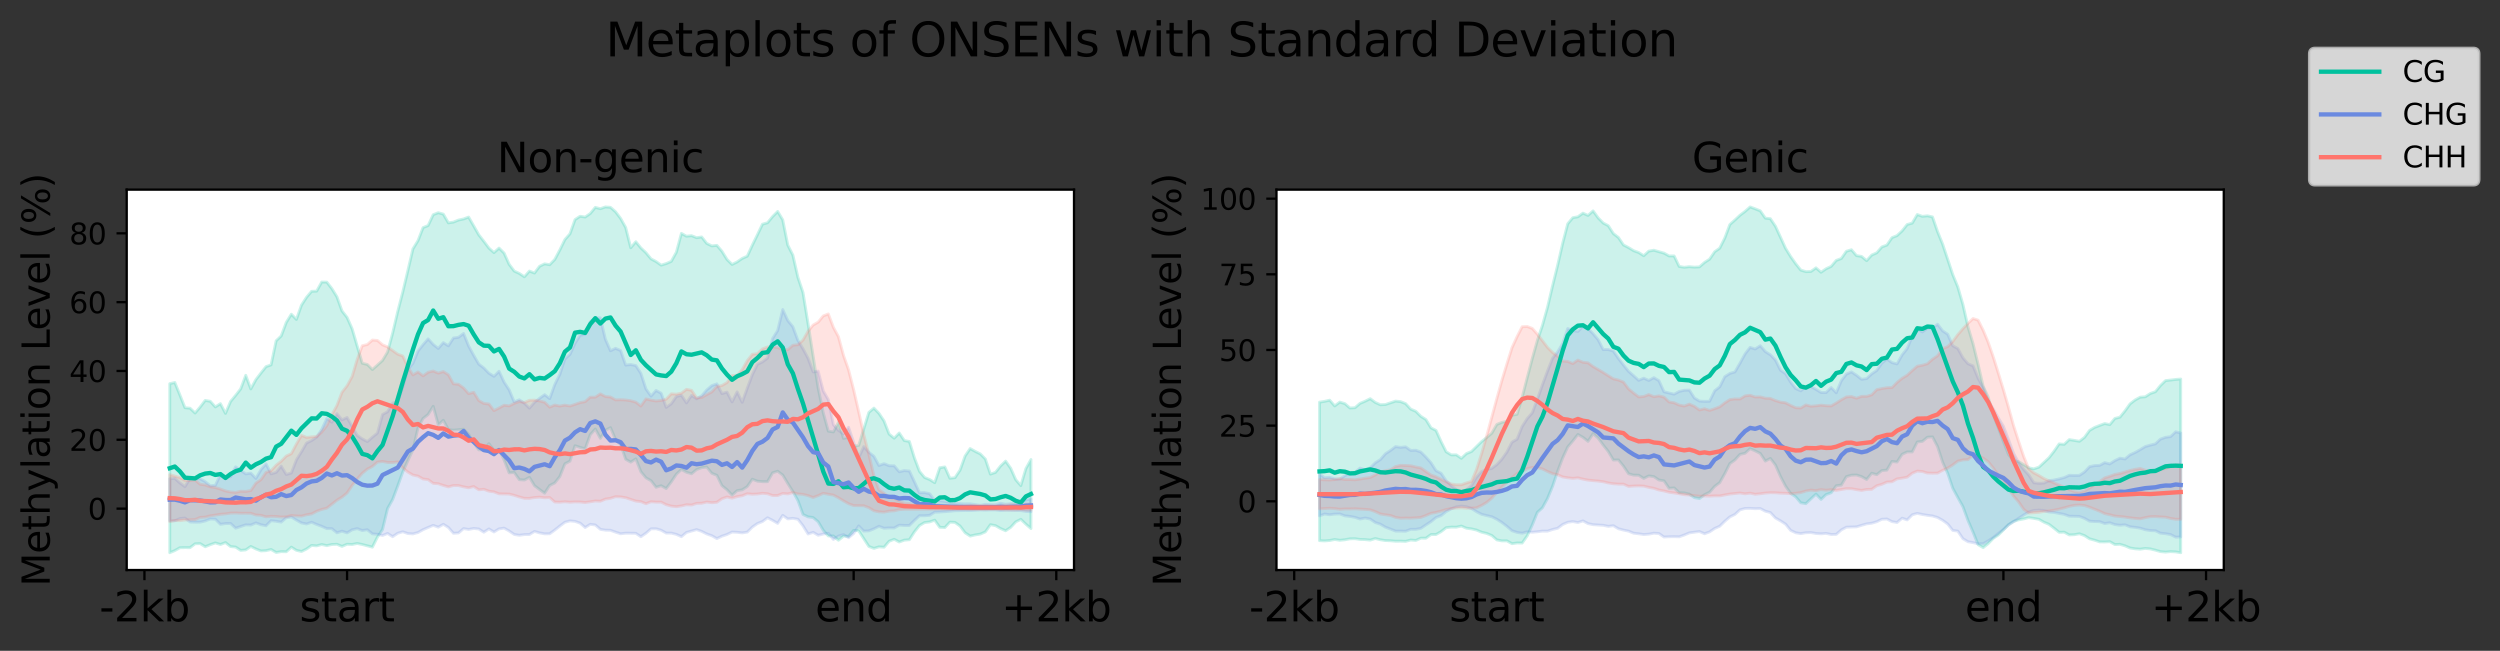 <?xml version="1.0" encoding="utf-8" standalone="no"?>
<!DOCTYPE svg PUBLIC "-//W3C//DTD SVG 1.1//EN"
  "http://www.w3.org/Graphics/SVG/1.1/DTD/svg11.dtd">
<svg height="223.469pt" version="1.1" viewBox="0 0 858.408 223.469" width="858.408pt" xmlns="http://www.w3.org/2000/svg" xmlns:xlink="http://www.w3.org/1999/xlink">
 <rect x="0" y="0" width="858.408" height="223.469" fill="#333333" stroke="none"/>
 <defs>
  <style type="text/css">*{stroke-linecap:butt;stroke-linejoin:round;}</style>
 </defs>
 <g id="figure_1">
  <g id="patch_1">
   <path d="M 0 223.469 
L 858.408 223.469 
L 858.408 -0 
L 0 -0 
z
" style="fill:none;"/>
  </g>
  <g id="axes_1">
   <g id="patch_2">
    <path d="M 43.507 195.72 
L 368.778 195.72 
L 368.778 65.12 
L 43.507 65.12 
z
" style="fill:#ffffff;"/>
   </g>
   <g id="PolyCollection_1">
    <defs>
     <path d="M 58.292 -91.723 
L 58.292 -33.686 
L 60.031 -34.42 
L 61.77 -35.398 
L 63.51 -35.433 
L 65.249 -35.42 
L 66.989 -36.751 
L 68.728 -36.816 
L 70.468 -35.736 
L 72.207 -36.453 
L 73.946 -37.051 
L 75.686 -36.511 
L 77.425 -37.177 
L 79.165 -35.805 
L 80.904 -35.63 
L 82.644 -34.488 
L 84.383 -34.653 
L 86.122 -35.835 
L 87.862 -34.982 
L 89.601 -34.301 
L 91.341 -34.398 
L 93.08 -34.804 
L 94.82 -33.773 
L 96.559 -34.063 
L 98.298 -34.022 
L 100.038 -35.595 
L 101.777 -34.511 
L 103.517 -34.108 
L 105.256 -34.961 
L 106.995 -36.189 
L 108.735 -36.041 
L 110.474 -36.504 
L 112.214 -36.123 
L 113.953 -36.509 
L 115.693 -36.584 
L 117.432 -35.857 
L 119.171 -36.591 
L 120.911 -36.512 
L 122.65 -36.864 
L 124.39 -36.501 
L 126.129 -36.053 
L 127.869 -35.597 
L 129.608 -39.059 
L 131.347 -41.66 
L 133.087 -48.863 
L 134.826 -51.965 
L 136.566 -56.588 
L 138.305 -61.426 
L 140.044 -65.286 
L 141.784 -68.979 
L 143.523 -76.511 
L 145.263 -79.779 
L 147.002 -81.139 
L 148.742 -83.947 
L 150.481 -77.61 
L 152.22 -79.159 
L 153.96 -75.947 
L 155.699 -75.768 
L 157.439 -75.935 
L 159.178 -76.09 
L 160.918 -74.331 
L 162.657 -71.363 
L 164.396 -69.01 
L 166.136 -68.946 
L 167.875 -71.138 
L 169.615 -68.887 
L 171.354 -69.034 
L 173.094 -65.501 
L 174.833 -61.112 
L 176.572 -61.233 
L 178.312 -58.768 
L 180.051 -58.648 
L 181.791 -59.564 
L 183.53 -56.695 
L 185.269 -55.387 
L 187.009 -54.135 
L 188.748 -56.77 
L 190.488 -57.649 
L 192.227 -59.845 
L 193.967 -64.21 
L 195.706 -65.133 
L 197.445 -70.428 
L 199.185 -69.844 
L 200.924 -69.385 
L 202.664 -74.194 
L 204.403 -76.151 
L 206.143 -72.951 
L 207.882 -75.741 
L 209.621 -76.636 
L 211.361 -72.561 
L 213.1 -70.787 
L 214.84 -65.769 
L 216.579 -64.78 
L 218.318 -65.909 
L 220.058 -61.498 
L 221.797 -59.396 
L 223.537 -58.414 
L 225.276 -56.156 
L 227.016 -56.69 
L 228.755 -55.717 
L 230.494 -58.013 
L 232.234 -60.637 
L 233.973 -62.268 
L 235.713 -61.31 
L 237.452 -60.795 
L 239.192 -62.237 
L 240.931 -62.872 
L 242.67 -63.082 
L 244.41 -60.959 
L 246.149 -60.257 
L 247.889 -56.709 
L 249.628 -55.302 
L 251.367 -53.462 
L 253.107 -55.001 
L 254.846 -55.281 
L 256.586 -56.393 
L 258.325 -58.918 
L 260.065 -58.252 
L 261.804 -58.087 
L 263.543 -58.084 
L 265.283 -61.125 
L 267.022 -61.662 
L 268.762 -60.341 
L 270.501 -57.444 
L 272.241 -54.701 
L 273.98 -51.59 
L 275.719 -46.823 
L 277.459 -46.001 
L 279.198 -45.754 
L 280.938 -44.298 
L 282.677 -41.373 
L 284.417 -39.443 
L 286.156 -39.451 
L 287.895 -37.972 
L 289.635 -39.38 
L 291.374 -39.293 
L 293.114 -41.359 
L 294.853 -41.209 
L 296.592 -38.509 
L 298.332 -35.831 
L 300.071 -35.174 
L 301.811 -35.7 
L 303.55 -35.57 
L 305.29 -37.618 
L 307.029 -38.293 
L 308.768 -37.367 
L 310.508 -38.002 
L 312.247 -38.152 
L 313.987 -40.852 
L 315.726 -43.023 
L 317.466 -44.05 
L 319.205 -44.262 
L 320.944 -44.859 
L 322.684 -42.415 
L 324.423 -42.326 
L 326.163 -44.183 
L 327.902 -44.087 
L 329.641 -42.849 
L 331.381 -40.534 
L 333.12 -39.398 
L 334.86 -39.8 
L 336.599 -40.085 
L 338.339 -40.838 
L 340.078 -43.314 
L 341.817 -42.982 
L 343.557 -41.997 
L 345.296 -41.227 
L 347.036 -42.397 
L 348.775 -44.273 
L 350.515 -45.154 
L 352.254 -43.48 
L 353.993 -41.99 
L 353.993 -65.684 
L 353.993 -65.684 
L 352.254 -62.563 
L 350.515 -56.73 
L 348.775 -58.757 
L 347.036 -62.684 
L 345.296 -65.134 
L 343.557 -63.458 
L 341.817 -61.269 
L 340.078 -60.672 
L 338.339 -65.854 
L 336.599 -67.608 
L 334.86 -68.475 
L 333.12 -69.451 
L 331.381 -66.89 
L 329.641 -62.044 
L 327.902 -59.452 
L 326.163 -59.25 
L 324.423 -63.138 
L 322.684 -62.855 
L 320.944 -57.737 
L 319.205 -58.81 
L 317.466 -59.523 
L 315.726 -61.624 
L 313.987 -66.228 
L 312.247 -71.882 
L 310.508 -72.196 
L 308.768 -74.789 
L 307.029 -73.012 
L 305.29 -74.425 
L 303.55 -78.918 
L 301.811 -81.52 
L 300.071 -83.333 
L 298.332 -81.87 
L 296.592 -76.206 
L 294.853 -70.552 
L 293.114 -70.238 
L 291.374 -73.299 
L 289.635 -72.956 
L 287.895 -78.466 
L 286.156 -75.166 
L 284.417 -75.426 
L 282.677 -81.763 
L 280.938 -90.164 
L 279.198 -101.264 
L 277.459 -112.316 
L 275.719 -123.041 
L 273.98 -128.225 
L 272.241 -135.878 
L 270.501 -139.296 
L 268.762 -147.981 
L 267.022 -150.86 
L 265.283 -149.104 
L 263.543 -146.978 
L 261.804 -146.494 
L 260.065 -142.853 
L 258.325 -139.299 
L 256.586 -135.508 
L 254.846 -134.741 
L 253.107 -133.538 
L 251.367 -132.661 
L 249.628 -134.377 
L 247.889 -137.195 
L 246.149 -139.216 
L 244.41 -139.04 
L 242.67 -139.887 
L 240.931 -142.098 
L 239.192 -141.854 
L 237.452 -142.549 
L 235.713 -142.358 
L 233.973 -143.33 
L 232.234 -136.854 
L 230.494 -133.718 
L 228.755 -132.97 
L 227.016 -132.429 
L 225.276 -133.661 
L 223.537 -134.585 
L 221.797 -136.691 
L 220.058 -138.328 
L 218.318 -140.463 
L 216.579 -138.393 
L 214.84 -145.344 
L 213.1 -148.459 
L 211.361 -150.749 
L 209.621 -152.279 
L 207.882 -152.413 
L 206.143 -151.807 
L 204.403 -152.259 
L 202.664 -150.149 
L 200.924 -148.944 
L 199.185 -149.211 
L 197.445 -148.063 
L 195.706 -143.183 
L 193.967 -141.211 
L 192.227 -137.642 
L 190.488 -134.382 
L 188.748 -132.588 
L 187.009 -132.869 
L 185.269 -132.038 
L 183.53 -129.718 
L 181.791 -130.393 
L 180.051 -128.429 
L 178.312 -129.582 
L 176.572 -130.391 
L 174.833 -132.701 
L 173.094 -136.564 
L 171.354 -138.286 
L 169.615 -136.726 
L 167.875 -138.295 
L 166.136 -140.61 
L 164.396 -142.841 
L 162.657 -145.894 
L 160.918 -148.931 
L 159.178 -148.289 
L 157.439 -147.913 
L 155.699 -147.206 
L 153.96 -146.944 
L 152.22 -149.946 
L 150.481 -150.437 
L 148.742 -149.744 
L 147.002 -146.028 
L 145.263 -145.313 
L 143.523 -140.825 
L 141.784 -137.993 
L 140.044 -130.556 
L 138.305 -123.239 
L 136.566 -116.513 
L 134.826 -109.125 
L 133.087 -102.611 
L 131.347 -99.707 
L 129.608 -98.125 
L 127.869 -96.588 
L 126.129 -98.321 
L 124.39 -98.742 
L 122.65 -104.639 
L 120.911 -110.579 
L 119.171 -114.477 
L 117.432 -116.706 
L 115.693 -121.556 
L 113.953 -124.36 
L 112.214 -126.597 
L 110.474 -126.636 
L 108.735 -123.504 
L 106.995 -123.441 
L 105.256 -121.387 
L 103.517 -118.698 
L 101.777 -113.79 
L 100.038 -115.579 
L 98.298 -112.763 
L 96.559 -108.119 
L 94.82 -106.454 
L 93.08 -98.175 
L 91.341 -97.575 
L 89.601 -95.376 
L 87.862 -93.12 
L 86.122 -89.927 
L 84.383 -94.599 
L 82.644 -89.941 
L 80.904 -87.709 
L 79.165 -85.608 
L 77.425 -81.529 
L 75.686 -84.87 
L 73.946 -83.74 
L 72.207 -85.68 
L 70.468 -85.978 
L 68.728 -83.716 
L 66.989 -81.656 
L 65.249 -83.311 
L 63.51 -83.468 
L 61.77 -87.85 
L 60.031 -92.133 
L 58.292 -91.723 
z
" id="mba37c39c21" style="stroke:#01c19e;stroke-opacity:0.2;"/>
    </defs>
    <g clip-path="url(#pd59525d6d9)">
     <use style="fill:#01c19e;fill-opacity:0.2;stroke:#01c19e;stroke-opacity:0.2;" x="0" xlink:href="#mba37c39c21" y="223.469"/>
    </g>
   </g>
   <g id="PolyCollection_2">
    <defs>
     <path d="M 58.292 -59.08 
L 58.292 -44.702 
L 60.031 -44.643 
L 61.77 -45.406 
L 63.51 -45.585 
L 65.249 -44.235 
L 66.989 -44.158 
L 68.728 -44.182 
L 70.468 -44.587 
L 72.207 -45.262 
L 73.946 -45.187 
L 75.686 -43.436 
L 77.425 -43.698 
L 79.165 -43.726 
L 80.904 -42.106 
L 82.644 -42.683 
L 84.383 -43.261 
L 86.122 -43.183 
L 87.862 -43.928 
L 89.601 -43.29 
L 91.341 -42.938 
L 93.08 -44.679 
L 94.82 -44.488 
L 96.559 -44.195 
L 98.298 -45.717 
L 100.038 -45.94 
L 101.777 -44.886 
L 103.517 -43.912 
L 105.256 -43.56 
L 106.995 -44.141 
L 108.735 -43.397 
L 110.474 -42.743 
L 112.214 -41.972 
L 113.953 -41.946 
L 115.693 -40.529 
L 117.432 -41.08 
L 119.171 -40.505 
L 120.911 -41.557 
L 122.65 -41.966 
L 124.39 -41.315 
L 126.129 -41.583 
L 127.869 -40.159 
L 129.608 -40.025 
L 131.347 -39.603 
L 133.087 -40.302 
L 134.826 -39.194 
L 136.566 -40.367 
L 138.305 -40.879 
L 140.044 -40.272 
L 141.784 -40.147 
L 143.523 -40.62 
L 145.263 -41.59 
L 147.002 -42.347 
L 148.742 -43.08 
L 150.481 -42.456 
L 152.22 -43.451 
L 153.96 -42.363 
L 155.699 -40.37 
L 157.439 -40.477 
L 159.178 -41.975 
L 160.918 -41.674 
L 162.657 -42.021 
L 164.396 -41.832 
L 166.136 -40.728 
L 167.875 -41.85 
L 169.615 -40.812 
L 171.354 -41.875 
L 173.094 -42.123 
L 174.833 -41.142 
L 176.572 -39.962 
L 178.312 -39.672 
L 180.051 -39.915 
L 181.791 -39.932 
L 183.53 -40.998 
L 185.269 -40.495 
L 187.009 -40.169 
L 188.748 -40.2 
L 190.488 -41.472 
L 192.227 -42.842 
L 193.967 -44.159 
L 195.706 -44.611 
L 197.445 -44.443 
L 199.185 -43.848 
L 200.924 -42.338 
L 202.664 -43.431 
L 204.403 -43.215 
L 206.143 -41.72 
L 207.882 -41.432 
L 209.621 -41.386 
L 211.361 -40.756 
L 213.1 -40.189 
L 214.84 -40.396 
L 216.579 -40.375 
L 218.318 -40.35 
L 220.058 -39.183 
L 221.797 -40.385 
L 223.537 -41.887 
L 225.276 -41.912 
L 227.016 -41.413 
L 228.755 -40.422 
L 230.494 -40.417 
L 232.234 -39.985 
L 233.973 -39.202 
L 235.713 -40.647 
L 237.452 -41.134 
L 239.192 -41.624 
L 240.931 -41.009 
L 242.67 -40.134 
L 244.41 -39.517 
L 246.149 -38.537 
L 247.889 -39.368 
L 249.628 -39.947 
L 251.367 -40.785 
L 253.107 -40.697 
L 254.846 -40.499 
L 256.586 -40.765 
L 258.325 -42.492 
L 260.065 -43.696 
L 261.804 -44.397 
L 263.543 -45.681 
L 265.283 -44.789 
L 267.022 -43.761 
L 268.762 -46.51 
L 270.501 -45.294 
L 272.241 -45.486 
L 273.98 -45.165 
L 275.719 -42.916 
L 277.459 -40.112 
L 279.198 -40.683 
L 280.938 -39.673 
L 282.677 -40.103 
L 284.417 -40.357 
L 286.156 -38.247 
L 287.895 -39.403 
L 289.635 -39.917 
L 291.374 -38.847 
L 293.114 -40.299 
L 294.853 -42.883 
L 296.592 -41.124 
L 298.332 -41.198 
L 300.071 -41.896 
L 301.811 -42.749 
L 303.55 -42.1 
L 305.29 -42.204 
L 307.029 -42.173 
L 308.768 -43.148 
L 310.508 -43.048 
L 312.247 -43.052 
L 313.987 -44.768 
L 315.726 -46.391 
L 317.466 -46.377 
L 319.205 -46.525 
L 320.944 -47.605 
L 322.684 -47.672 
L 324.423 -47.785 
L 326.163 -47.935 
L 327.902 -48.103 
L 329.641 -48.139 
L 331.381 -48.181 
L 333.12 -48.168 
L 334.86 -48.255 
L 336.599 -48.372 
L 338.339 -48.309 
L 340.078 -48.378 
L 341.817 -48.378 
L 343.557 -48.153 
L 345.296 -48.26 
L 347.036 -48.227 
L 348.775 -48.185 
L 350.515 -48.154 
L 352.254 -47.866 
L 353.993 -47.745 
L 353.993 -52.098 
L 353.993 -52.098 
L 352.254 -51.846 
L 350.515 -50.924 
L 348.775 -50.614 
L 347.036 -50.525 
L 345.296 -50.335 
L 343.557 -50.669 
L 341.817 -50.198 
L 340.078 -50.198 
L 338.339 -50.295 
L 336.599 -49.964 
L 334.86 -50.21 
L 333.12 -50.476 
L 331.381 -50.448 
L 329.641 -50.536 
L 327.902 -50.611 
L 326.163 -50.99 
L 324.423 -51.304 
L 322.684 -51.54 
L 320.944 -51.681 
L 319.205 -53.943 
L 317.466 -54.317 
L 315.726 -54.28 
L 313.987 -58.034 
L 312.247 -61.735 
L 310.508 -61.887 
L 308.768 -61.488 
L 307.029 -63.53 
L 305.29 -63.566 
L 303.55 -64.257 
L 301.811 -63.631 
L 300.071 -66.785 
L 298.332 -68.17 
L 296.592 -70.114 
L 294.853 -66.325 
L 293.114 -71.592 
L 291.374 -76.736 
L 289.635 -74.495 
L 287.895 -75.697 
L 286.156 -77.645 
L 284.417 -86.223 
L 282.677 -89.222 
L 280.938 -96.037 
L 279.198 -95.769 
L 277.459 -100.457 
L 275.719 -103.706 
L 273.98 -106.551 
L 272.241 -111.277 
L 270.501 -113.416 
L 268.762 -117.187 
L 267.022 -109.967 
L 265.283 -107.225 
L 263.543 -100.514 
L 261.804 -99.211 
L 260.065 -98.379 
L 258.325 -94.802 
L 256.586 -90.167 
L 254.846 -85.326 
L 253.107 -88.909 
L 251.367 -85.468 
L 249.628 -88.836 
L 247.889 -88.327 
L 246.149 -91.665 
L 244.41 -91.065 
L 242.67 -89.561 
L 240.931 -87.568 
L 239.192 -86.526 
L 237.452 -87.691 
L 235.713 -85.121 
L 233.973 -87.746 
L 232.234 -87.308 
L 230.494 -84.818 
L 228.755 -83.587 
L 227.016 -88.453 
L 225.276 -89.395 
L 223.537 -87.473 
L 221.797 -89.908 
L 220.058 -95.271 
L 218.318 -97.933 
L 216.579 -98.296 
L 214.84 -98.113 
L 213.1 -103.099 
L 211.361 -103.859 
L 209.621 -103.027 
L 207.882 -106.948 
L 206.143 -114.324 
L 204.403 -114.371 
L 202.664 -112.987 
L 200.924 -108.668 
L 199.185 -108.354 
L 197.445 -105.602 
L 195.706 -101.775 
L 193.967 -100.22 
L 192.227 -94.938 
L 190.488 -91.421 
L 188.748 -86.615 
L 187.009 -87.939 
L 185.269 -86.703 
L 183.53 -85.338 
L 181.791 -83.329 
L 180.051 -85.008 
L 178.312 -86.197 
L 176.572 -85.472 
L 174.833 -89.605 
L 173.094 -92.242 
L 171.354 -95.996 
L 169.615 -94.248 
L 167.875 -95.328 
L 166.136 -97.114 
L 164.396 -98.44 
L 162.657 -101.454 
L 160.918 -104.631 
L 159.178 -108.975 
L 157.439 -107.651 
L 155.699 -107.408 
L 153.96 -104.731 
L 152.22 -105.817 
L 150.481 -103.809 
L 148.742 -105.21 
L 147.002 -107.114 
L 145.263 -105.106 
L 143.523 -102.925 
L 141.784 -98.728 
L 140.044 -96.625 
L 138.305 -90.535 
L 136.566 -85.476 
L 134.826 -85.075 
L 133.087 -82.097 
L 131.347 -81.131 
L 129.608 -74.78 
L 127.869 -73.352 
L 126.129 -71.844 
L 124.39 -72.763 
L 122.65 -73.963 
L 120.911 -77.072 
L 119.171 -80.126 
L 117.432 -79.297 
L 115.693 -81.425 
L 113.953 -78.498 
L 112.214 -79.758 
L 110.474 -76.015 
L 108.735 -73.375 
L 106.995 -72.194 
L 105.256 -71.346 
L 103.517 -68.355 
L 101.777 -65.553 
L 100.038 -61.057 
L 98.298 -60.548 
L 96.559 -63.417 
L 94.82 -61.268 
L 93.08 -60.765 
L 91.341 -64.207 
L 89.601 -62.172 
L 87.862 -59.192 
L 86.122 -61.01 
L 84.383 -60.759 
L 82.644 -61.97 
L 80.904 -63.177 
L 79.165 -59.785 
L 77.425 -59.879 
L 75.686 -60.495 
L 73.946 -56.83 
L 72.207 -56.673 
L 70.468 -58.087 
L 68.728 -59.08 
L 66.989 -59.131 
L 65.249 -59.189 
L 63.51 -56.362 
L 61.77 -57.645 
L 60.031 -59.209 
L 58.292 -59.08 
z
" id="mf4a1310206" style="stroke:#6b8ae0;stroke-opacity:0.2;"/>
    </defs>
    <g clip-path="url(#pd59525d6d9)">
     <use style="fill:#6b8ae0;fill-opacity:0.2;stroke:#6b8ae0;stroke-opacity:0.2;" x="0" xlink:href="#mf4a1310206" y="223.469"/>
    </g>
   </g>
   <g id="PolyCollection_3">
    <defs>
     <path d="M 58.292 -60.508 
L 58.292 -44.347 
L 60.031 -44.732 
L 61.77 -44.701 
L 63.51 -44.922 
L 65.249 -45.01 
L 66.989 -45.071 
L 68.728 -45.806 
L 70.468 -45.911 
L 72.207 -46.349 
L 73.946 -46.602 
L 75.686 -46.881 
L 77.425 -47.023 
L 79.165 -47.287 
L 80.904 -47.334 
L 82.644 -47.24 
L 84.383 -47.244 
L 86.122 -47.23 
L 87.862 -46.639 
L 89.601 -46.531 
L 91.341 -46.017 
L 93.08 -46.183 
L 94.82 -46.132 
L 96.559 -45.941 
L 98.298 -45.997 
L 100.038 -46.47 
L 101.777 -46.307 
L 103.517 -46.246 
L 105.256 -46.717 
L 106.995 -46.999 
L 108.735 -47.916 
L 110.474 -48.556 
L 112.214 -48.99 
L 113.953 -50.344 
L 115.693 -51.712 
L 117.432 -52.778 
L 119.171 -54.19 
L 120.911 -56.765 
L 122.65 -58.952 
L 124.39 -60.972 
L 126.129 -62.397 
L 127.869 -63.308 
L 129.608 -64.792 
L 131.347 -65.022 
L 133.087 -64.684 
L 134.826 -64.663 
L 136.566 -64.844 
L 138.305 -62.836 
L 140.044 -61.372 
L 141.784 -60.362 
L 143.523 -59.997 
L 145.263 -59.004 
L 147.002 -58.791 
L 148.742 -57.51 
L 150.481 -57.377 
L 152.22 -56.787 
L 153.96 -56.285 
L 155.699 -56.767 
L 157.439 -56.74 
L 159.178 -56.299 
L 160.918 -55.979 
L 162.657 -56.418 
L 164.396 -55.302 
L 166.136 -55.46 
L 167.875 -54.817 
L 169.615 -54.584 
L 171.354 -53.907 
L 173.094 -53.859 
L 174.833 -53.826 
L 176.572 -53.396 
L 178.312 -52.839 
L 180.051 -52.361 
L 181.791 -52.339 
L 183.53 -52.639 
L 185.269 -52.756 
L 187.009 -52.56 
L 188.748 -52.622 
L 190.488 -51.092 
L 192.227 -51.036 
L 193.967 -51.191 
L 195.706 -51.032 
L 197.445 -51.14 
L 199.185 -51.105 
L 200.924 -50.927 
L 202.664 -51.172 
L 204.403 -51.448 
L 206.143 -51.369 
L 207.882 -52.103 
L 209.621 -52.365 
L 211.361 -52.929 
L 213.1 -52.851 
L 214.84 -52.579 
L 216.579 -51.993 
L 218.318 -51.419 
L 220.058 -51.226 
L 221.797 -50.517 
L 223.537 -51.198 
L 225.276 -51.052 
L 227.016 -51.061 
L 228.755 -50.177 
L 230.494 -49.687 
L 232.234 -49.493 
L 233.973 -49.752 
L 235.713 -50.172 
L 237.452 -50.059 
L 239.192 -50.626 
L 240.931 -50.672 
L 242.67 -51.095 
L 244.41 -50.866 
L 246.149 -51.01 
L 247.889 -52.227 
L 249.628 -52.821 
L 251.367 -52.415 
L 253.107 -52.946 
L 254.846 -53.247 
L 256.586 -53.95 
L 258.325 -53.77 
L 260.065 -53.846 
L 261.804 -54.087 
L 263.543 -53.932 
L 265.283 -53.329 
L 267.022 -53.329 
L 268.762 -54.034 
L 270.501 -53.878 
L 272.241 -54.332 
L 273.98 -53.877 
L 275.719 -53.73 
L 277.459 -53.298 
L 279.198 -52.634 
L 280.938 -53.294 
L 282.677 -54.083 
L 284.417 -53.76 
L 286.156 -53.467 
L 287.895 -52.555 
L 289.635 -51.488 
L 291.374 -50.514 
L 293.114 -49.869 
L 294.853 -49.844 
L 296.592 -49.811 
L 298.332 -49.161 
L 300.071 -48.086 
L 301.811 -47.728 
L 303.55 -47.621 
L 305.29 -47.959 
L 307.029 -48.07 
L 308.768 -48.481 
L 310.508 -48.6 
L 312.247 -48.591 
L 313.987 -48.61 
L 315.726 -48.614 
L 317.466 -48.62 
L 319.205 -48.638 
L 320.944 -48.618 
L 322.684 -48.665 
L 324.423 -48.647 
L 326.163 -48.648 
L 327.902 -48.656 
L 329.641 -48.647 
L 331.381 -48.633 
L 333.12 -48.548 
L 334.86 -48.539 
L 336.599 -48.541 
L 338.339 -48.544 
L 340.078 -48.555 
L 341.817 -48.571 
L 343.557 -48.527 
L 345.296 -48.418 
L 347.036 -48.42 
L 348.775 -48.432 
L 350.515 -48.474 
L 352.254 -48.366 
L 353.993 -48.333 
L 353.993 -50.464 
L 353.993 -50.464 
L 352.254 -50.388 
L 350.515 -49.907 
L 348.775 -50.053 
L 347.036 -50.107 
L 345.296 -50.028 
L 343.557 -49.863 
L 341.817 -49.746 
L 340.078 -49.838 
L 338.339 -49.843 
L 336.599 -49.862 
L 334.86 -49.924 
L 333.12 -49.908 
L 331.381 -49.764 
L 329.641 -49.748 
L 327.902 -49.759 
L 326.163 -49.798 
L 324.423 -49.881 
L 322.684 -50.001 
L 320.944 -50.125 
L 319.205 -50.071 
L 317.466 -50.137 
L 315.726 -50.256 
L 313.987 -50.313 
L 312.247 -50.597 
L 310.508 -50.75 
L 308.768 -51.41 
L 307.029 -52.405 
L 305.29 -52.649 
L 303.55 -54.139 
L 301.811 -55.277 
L 300.071 -60.109 
L 298.332 -67.477 
L 296.592 -74.211 
L 294.853 -82.072 
L 293.114 -89.619 
L 291.374 -96.449 
L 289.635 -101.398 
L 287.895 -107.837 
L 286.156 -111.057 
L 284.417 -115.675 
L 282.677 -114.988 
L 280.938 -112.856 
L 279.198 -111.858 
L 277.459 -109.725 
L 275.719 -106.689 
L 273.98 -105.102 
L 272.241 -104.93 
L 270.501 -103.388 
L 268.762 -103.48 
L 267.022 -104.126 
L 265.283 -104.353 
L 263.543 -104.339 
L 261.804 -103.665 
L 260.065 -102.032 
L 258.325 -101.814 
L 256.586 -99.612 
L 254.846 -96.559 
L 253.107 -94.627 
L 251.367 -94.493 
L 249.628 -92.111 
L 247.889 -91.099 
L 246.149 -90.78 
L 244.41 -88.895 
L 242.67 -87.976 
L 240.931 -86.963 
L 239.192 -86.838 
L 237.452 -89.461 
L 235.713 -89.775 
L 233.973 -88.477 
L 232.234 -88.118 
L 230.494 -88.242 
L 228.755 -86.412 
L 227.016 -85.971 
L 225.276 -85.789 
L 223.537 -86.073 
L 221.797 -86.502 
L 220.058 -84.059 
L 218.318 -85.39 
L 216.579 -85.874 
L 214.84 -86.13 
L 213.1 -86.211 
L 211.361 -86.155 
L 209.621 -87.154 
L 207.882 -87.311 
L 206.143 -88.231 
L 204.403 -87.08 
L 202.664 -87.09 
L 200.924 -85.56 
L 199.185 -85.228 
L 197.445 -84.622 
L 195.706 -84.055 
L 193.967 -84.369 
L 192.227 -84.035 
L 190.488 -84.397 
L 188.748 -83.66 
L 187.009 -85.345 
L 185.269 -85.8 
L 183.53 -86.075 
L 181.791 -86.014 
L 180.051 -85.29 
L 178.312 -85.577 
L 176.572 -84.966 
L 174.833 -84.098 
L 173.094 -84.338 
L 171.354 -83.37 
L 169.615 -82.485 
L 167.875 -84.749 
L 166.136 -84.938 
L 164.396 -85.944 
L 162.657 -88.778 
L 160.918 -88.301 
L 159.178 -90.24 
L 157.439 -91.518 
L 155.699 -91.665 
L 153.96 -94.777 
L 152.22 -95.896 
L 150.481 -95.333 
L 148.742 -96.086 
L 147.002 -95.65 
L 145.263 -94.413 
L 143.523 -95.745 
L 141.784 -94.733 
L 140.044 -97.461 
L 138.305 -101.224 
L 136.566 -101.86 
L 134.826 -103.102 
L 133.087 -104.342 
L 131.347 -105.08 
L 129.608 -106.565 
L 127.869 -106.708 
L 126.129 -105.176 
L 124.39 -104.75 
L 122.65 -100.058 
L 120.911 -94.178 
L 119.171 -90.992 
L 117.432 -88.778 
L 115.693 -84.232 
L 113.953 -81.042 
L 112.214 -77.315 
L 110.474 -75.079 
L 108.735 -73.596 
L 106.995 -73.462 
L 105.256 -73.271 
L 103.517 -73.973 
L 101.777 -70.995 
L 100.038 -67.707 
L 98.298 -66.885 
L 96.559 -65.106 
L 94.82 -63.755 
L 93.08 -61.843 
L 91.341 -61.268 
L 89.601 -58.766 
L 87.862 -57.576 
L 86.122 -55.04 
L 84.383 -54.736 
L 82.644 -54.793 
L 80.904 -54.39 
L 79.165 -54.542 
L 77.425 -54.903 
L 75.686 -55.548 
L 73.946 -56.053 
L 72.207 -56.307 
L 70.468 -56.95 
L 68.728 -57.189 
L 66.989 -58.65 
L 65.249 -58.452 
L 63.51 -58.535 
L 61.77 -59.507 
L 60.031 -59.998 
L 58.292 -60.508 
z
" id="m9b55ff67ef" style="stroke:#ff756d;stroke-opacity:0.2;"/>
    </defs>
    <g clip-path="url(#pd59525d6d9)">
     <use style="fill:#ff756d;fill-opacity:0.2;stroke:#ff756d;stroke-opacity:0.2;" x="0" xlink:href="#m9b55ff67ef" y="223.469"/>
    </g>
   </g>
   <g id="matplotlib.axis_1">
    <g id="xtick_1">
     <g id="line2d_1">
      <defs>
       <path d="M 0 0 
L 0 3.5 
" id="mc4d754fd99" style="stroke:#000000;stroke-width:0.8;"/>
      </defs>
      <g>
       <use style="stroke:#000000;stroke-width:0.8;" x="49.595" xlink:href="#mc4d754fd99" y="195.72"/>
      </g>
     </g>
     <g id="text_1">
      <!-- -2kb -->
      <g transform="translate(34.118 213.358)scale(0.14 -0.14)">
       <defs>
        <path d="M 313 2009 
L 1997 2009 
L 1997 1497 
L 313 1497 
L 313 2009 
z
" id="DejaVuSans-2d" transform="scale(0.016)"/>
        <path d="M 1228 531 
L 3431 531 
L 3431 0 
L 469 0 
L 469 531 
Q 828 903 1448 1529 
Q 2069 2156 2228 2338 
Q 2531 2678 2651 2914 
Q 2772 3150 2772 3378 
Q 2772 3750 2511 3984 
Q 2250 4219 1831 4219 
Q 1534 4219 1204 4116 
Q 875 4013 500 3803 
L 500 4441 
Q 881 4594 1212 4672 
Q 1544 4750 1819 4750 
Q 2544 4750 2975 4387 
Q 3406 4025 3406 3419 
Q 3406 3131 3298 2873 
Q 3191 2616 2906 2266 
Q 2828 2175 2409 1742 
Q 1991 1309 1228 531 
z
" id="DejaVuSans-32" transform="scale(0.016)"/>
        <path d="M 581 4863 
L 1159 4863 
L 1159 1991 
L 2875 3500 
L 3609 3500 
L 1753 1863 
L 3688 0 
L 2938 0 
L 1159 1709 
L 1159 0 
L 581 0 
L 581 4863 
z
" id="DejaVuSans-6b" transform="scale(0.016)"/>
        <path d="M 3116 1747 
Q 3116 2381 2855 2742 
Q 2594 3103 2138 3103 
Q 1681 3103 1420 2742 
Q 1159 2381 1159 1747 
Q 1159 1113 1420 752 
Q 1681 391 2138 391 
Q 2594 391 2855 752 
Q 3116 1113 3116 1747 
z
M 1159 2969 
Q 1341 3281 1617 3432 
Q 1894 3584 2278 3584 
Q 2916 3584 3314 3078 
Q 3713 2572 3713 1747 
Q 3713 922 3314 415 
Q 2916 -91 2278 -91 
Q 1894 -91 1617 61 
Q 1341 213 1159 525 
L 1159 0 
L 581 0 
L 581 4863 
L 1159 4863 
L 1159 2969 
z
" id="DejaVuSans-62" transform="scale(0.016)"/>
       </defs>
       <use xlink:href="#DejaVuSans-2d"/>
       <use x="36.084" xlink:href="#DejaVuSans-32"/>
       <use x="99.707" xlink:href="#DejaVuSans-6b"/>
       <use x="157.617" xlink:href="#DejaVuSans-62"/>
      </g>
     </g>
    </g>
    <g id="xtick_2">
     <g id="line2d_2">
      <g>
       <use style="stroke:#000000;stroke-width:0.8;" x="119.171" xlink:href="#mc4d754fd99" y="195.72"/>
      </g>
     </g>
     <g id="text_2">
      <!-- start -->
      <g transform="translate(102.869 213.358)scale(0.14 -0.14)">
       <defs>
        <path d="M 2834 3397 
L 2834 2853 
Q 2591 2978 2328 3040 
Q 2066 3103 1784 3103 
Q 1356 3103 1142 2972 
Q 928 2841 928 2578 
Q 928 2378 1081 2264 
Q 1234 2150 1697 2047 
L 1894 2003 
Q 2506 1872 2764 1633 
Q 3022 1394 3022 966 
Q 3022 478 2636 193 
Q 2250 -91 1575 -91 
Q 1294 -91 989 -36 
Q 684 19 347 128 
L 347 722 
Q 666 556 975 473 
Q 1284 391 1588 391 
Q 1994 391 2212 530 
Q 2431 669 2431 922 
Q 2431 1156 2273 1281 
Q 2116 1406 1581 1522 
L 1381 1569 
Q 847 1681 609 1914 
Q 372 2147 372 2553 
Q 372 3047 722 3315 
Q 1072 3584 1716 3584 
Q 2034 3584 2315 3537 
Q 2597 3491 2834 3397 
z
" id="DejaVuSans-73" transform="scale(0.016)"/>
        <path d="M 1172 4494 
L 1172 3500 
L 2356 3500 
L 2356 3053 
L 1172 3053 
L 1172 1153 
Q 1172 725 1289 603 
Q 1406 481 1766 481 
L 2356 481 
L 2356 0 
L 1766 0 
Q 1100 0 847 248 
Q 594 497 594 1153 
L 594 3053 
L 172 3053 
L 172 3500 
L 594 3500 
L 594 4494 
L 1172 4494 
z
" id="DejaVuSans-74" transform="scale(0.016)"/>
        <path d="M 2194 1759 
Q 1497 1759 1228 1600 
Q 959 1441 959 1056 
Q 959 750 1161 570 
Q 1363 391 1709 391 
Q 2188 391 2477 730 
Q 2766 1069 2766 1631 
L 2766 1759 
L 2194 1759 
z
M 3341 1997 
L 3341 0 
L 2766 0 
L 2766 531 
Q 2569 213 2275 61 
Q 1981 -91 1556 -91 
Q 1019 -91 701 211 
Q 384 513 384 1019 
Q 384 1609 779 1909 
Q 1175 2209 1959 2209 
L 2766 2209 
L 2766 2266 
Q 2766 2663 2505 2880 
Q 2244 3097 1772 3097 
Q 1472 3097 1187 3025 
Q 903 2953 641 2809 
L 641 3341 
Q 956 3463 1253 3523 
Q 1550 3584 1831 3584 
Q 2591 3584 2966 3190 
Q 3341 2797 3341 1997 
z
" id="DejaVuSans-61" transform="scale(0.016)"/>
        <path d="M 2631 2963 
Q 2534 3019 2420 3045 
Q 2306 3072 2169 3072 
Q 1681 3072 1420 2755 
Q 1159 2438 1159 1844 
L 1159 0 
L 581 0 
L 581 3500 
L 1159 3500 
L 1159 2956 
Q 1341 3275 1631 3429 
Q 1922 3584 2338 3584 
Q 2397 3584 2469 3576 
Q 2541 3569 2628 3553 
L 2631 2963 
z
" id="DejaVuSans-72" transform="scale(0.016)"/>
       </defs>
       <use xlink:href="#DejaVuSans-73"/>
       <use x="52.1" xlink:href="#DejaVuSans-74"/>
       <use x="91.309" xlink:href="#DejaVuSans-61"/>
       <use x="152.588" xlink:href="#DejaVuSans-72"/>
       <use x="193.701" xlink:href="#DejaVuSans-74"/>
      </g>
     </g>
    </g>
    <g id="xtick_3">
     <g id="line2d_3">
      <g>
       <use style="stroke:#000000;stroke-width:0.8;" x="293.114" xlink:href="#mc4d754fd99" y="195.72"/>
      </g>
     </g>
     <g id="text_3">
      <!-- end -->
      <g transform="translate(279.926 213.358)scale(0.14 -0.14)">
       <defs>
        <path d="M 3597 1894 
L 3597 1613 
L 953 1613 
Q 991 1019 1311 708 
Q 1631 397 2203 397 
Q 2534 397 2845 478 
Q 3156 559 3463 722 
L 3463 178 
Q 3153 47 2828 -22 
Q 2503 -91 2169 -91 
Q 1331 -91 842 396 
Q 353 884 353 1716 
Q 353 2575 817 3079 
Q 1281 3584 2069 3584 
Q 2775 3584 3186 3129 
Q 3597 2675 3597 1894 
z
M 3022 2063 
Q 3016 2534 2758 2815 
Q 2500 3097 2075 3097 
Q 1594 3097 1305 2825 
Q 1016 2553 972 2059 
L 3022 2063 
z
" id="DejaVuSans-65" transform="scale(0.016)"/>
        <path d="M 3513 2113 
L 3513 0 
L 2938 0 
L 2938 2094 
Q 2938 2591 2744 2837 
Q 2550 3084 2163 3084 
Q 1697 3084 1428 2787 
Q 1159 2491 1159 1978 
L 1159 0 
L 581 0 
L 581 3500 
L 1159 3500 
L 1159 2956 
Q 1366 3272 1645 3428 
Q 1925 3584 2291 3584 
Q 2894 3584 3203 3211 
Q 3513 2838 3513 2113 
z
" id="DejaVuSans-6e" transform="scale(0.016)"/>
        <path d="M 2906 2969 
L 2906 4863 
L 3481 4863 
L 3481 0 
L 2906 0 
L 2906 525 
Q 2725 213 2448 61 
Q 2172 -91 1784 -91 
Q 1150 -91 751 415 
Q 353 922 353 1747 
Q 353 2572 751 3078 
Q 1150 3584 1784 3584 
Q 2172 3584 2448 3432 
Q 2725 3281 2906 2969 
z
M 947 1747 
Q 947 1113 1208 752 
Q 1469 391 1925 391 
Q 2381 391 2643 752 
Q 2906 1113 2906 1747 
Q 2906 2381 2643 2742 
Q 2381 3103 1925 3103 
Q 1469 3103 1208 2742 
Q 947 2381 947 1747 
z
" id="DejaVuSans-64" transform="scale(0.016)"/>
       </defs>
       <use xlink:href="#DejaVuSans-65"/>
       <use x="61.523" xlink:href="#DejaVuSans-6e"/>
       <use x="124.902" xlink:href="#DejaVuSans-64"/>
      </g>
     </g>
    </g>
    <g id="xtick_4">
     <g id="line2d_4">
      <g>
       <use style="stroke:#000000;stroke-width:0.8;" x="362.691" xlink:href="#mc4d754fd99" y="195.72"/>
      </g>
     </g>
     <g id="text_4">
      <!-- +2kb -->
      <g transform="translate(343.874 213.358)scale(0.14 -0.14)">
       <defs>
        <path d="M 2944 4013 
L 2944 2272 
L 4684 2272 
L 4684 1741 
L 2944 1741 
L 2944 0 
L 2419 0 
L 2419 1741 
L 678 1741 
L 678 2272 
L 2419 2272 
L 2419 4013 
L 2944 4013 
z
" id="DejaVuSans-2b" transform="scale(0.016)"/>
       </defs>
       <use xlink:href="#DejaVuSans-2b"/>
       <use x="83.789" xlink:href="#DejaVuSans-32"/>
       <use x="147.412" xlink:href="#DejaVuSans-6b"/>
       <use x="205.322" xlink:href="#DejaVuSans-62"/>
      </g>
     </g>
    </g>
   </g>
   <g id="matplotlib.axis_2">
    <g id="ytick_1">
     <g id="line2d_5">
      <defs>
       <path d="M 0 0 
L -3.5 0 
" id="m723e563a1c" style="stroke:#000000;stroke-width:0.8;"/>
      </defs>
      <g>
       <use style="stroke:#000000;stroke-width:0.8;" x="43.507" xlink:href="#m723e563a1c" y="174.636"/>
      </g>
     </g>
     <g id="text_5">
      <!-- 0 -->
      <g transform="translate(30.144 178.435)scale(0.1 -0.1)">
       <defs>
        <path d="M 2034 4250 
Q 1547 4250 1301 3770 
Q 1056 3291 1056 2328 
Q 1056 1369 1301 889 
Q 1547 409 2034 409 
Q 2525 409 2770 889 
Q 3016 1369 3016 2328 
Q 3016 3291 2770 3770 
Q 2525 4250 2034 4250 
z
M 2034 4750 
Q 2819 4750 3233 4129 
Q 3647 3509 3647 2328 
Q 3647 1150 3233 529 
Q 2819 -91 2034 -91 
Q 1250 -91 836 529 
Q 422 1150 422 2328 
Q 422 3509 836 4129 
Q 1250 4750 2034 4750 
z
" id="DejaVuSans-30" transform="scale(0.016)"/>
       </defs>
       <use xlink:href="#DejaVuSans-30"/>
      </g>
     </g>
    </g>
    <g id="ytick_2">
     <g id="line2d_6">
      <g>
       <use style="stroke:#000000;stroke-width:0.8;" x="43.507" xlink:href="#m723e563a1c" y="151.006"/>
      </g>
     </g>
     <g id="text_6">
      <!-- 20 -->
      <g transform="translate(23.782 154.805)scale(0.1 -0.1)">
       <use xlink:href="#DejaVuSans-32"/>
       <use x="63.623" xlink:href="#DejaVuSans-30"/>
      </g>
     </g>
    </g>
    <g id="ytick_3">
     <g id="line2d_7">
      <g>
       <use style="stroke:#000000;stroke-width:0.8;" x="43.507" xlink:href="#m723e563a1c" y="127.377"/>
      </g>
     </g>
     <g id="text_7">
      <!-- 40 -->
      <g transform="translate(23.782 131.176)scale(0.1 -0.1)">
       <defs>
        <path d="M 2419 4116 
L 825 1625 
L 2419 1625 
L 2419 4116 
z
M 2253 4666 
L 3047 4666 
L 3047 1625 
L 3713 1625 
L 3713 1100 
L 3047 1100 
L 3047 0 
L 2419 0 
L 2419 1100 
L 313 1100 
L 313 1709 
L 2253 4666 
z
" id="DejaVuSans-34" transform="scale(0.016)"/>
       </defs>
       <use xlink:href="#DejaVuSans-34"/>
       <use x="63.623" xlink:href="#DejaVuSans-30"/>
      </g>
     </g>
    </g>
    <g id="ytick_4">
     <g id="line2d_8">
      <g>
       <use style="stroke:#000000;stroke-width:0.8;" x="43.507" xlink:href="#m723e563a1c" y="103.747"/>
      </g>
     </g>
     <g id="text_8">
      <!-- 60 -->
      <g transform="translate(23.782 107.546)scale(0.1 -0.1)">
       <defs>
        <path d="M 2113 2584 
Q 1688 2584 1439 2293 
Q 1191 2003 1191 1497 
Q 1191 994 1439 701 
Q 1688 409 2113 409 
Q 2538 409 2786 701 
Q 3034 994 3034 1497 
Q 3034 2003 2786 2293 
Q 2538 2584 2113 2584 
z
M 3366 4563 
L 3366 3988 
Q 3128 4100 2886 4159 
Q 2644 4219 2406 4219 
Q 1781 4219 1451 3797 
Q 1122 3375 1075 2522 
Q 1259 2794 1537 2939 
Q 1816 3084 2150 3084 
Q 2853 3084 3261 2657 
Q 3669 2231 3669 1497 
Q 3669 778 3244 343 
Q 2819 -91 2113 -91 
Q 1303 -91 875 529 
Q 447 1150 447 2328 
Q 447 3434 972 4092 
Q 1497 4750 2381 4750 
Q 2619 4750 2861 4703 
Q 3103 4656 3366 4563 
z
" id="DejaVuSans-36" transform="scale(0.016)"/>
       </defs>
       <use xlink:href="#DejaVuSans-36"/>
       <use x="63.623" xlink:href="#DejaVuSans-30"/>
      </g>
     </g>
    </g>
    <g id="ytick_5">
     <g id="line2d_9">
      <g>
       <use style="stroke:#000000;stroke-width:0.8;" x="43.507" xlink:href="#m723e563a1c" y="80.118"/>
      </g>
     </g>
     <g id="text_9">
      <!-- 80 -->
      <g transform="translate(23.782 83.917)scale(0.1 -0.1)">
       <defs>
        <path d="M 2034 2216 
Q 1584 2216 1326 1975 
Q 1069 1734 1069 1313 
Q 1069 891 1326 650 
Q 1584 409 2034 409 
Q 2484 409 2743 651 
Q 3003 894 3003 1313 
Q 3003 1734 2745 1975 
Q 2488 2216 2034 2216 
z
M 1403 2484 
Q 997 2584 770 2862 
Q 544 3141 544 3541 
Q 544 4100 942 4425 
Q 1341 4750 2034 4750 
Q 2731 4750 3128 4425 
Q 3525 4100 3525 3541 
Q 3525 3141 3298 2862 
Q 3072 2584 2669 2484 
Q 3125 2378 3379 2068 
Q 3634 1759 3634 1313 
Q 3634 634 3220 271 
Q 2806 -91 2034 -91 
Q 1263 -91 848 271 
Q 434 634 434 1313 
Q 434 1759 690 2068 
Q 947 2378 1403 2484 
z
M 1172 3481 
Q 1172 3119 1398 2916 
Q 1625 2713 2034 2713 
Q 2441 2713 2670 2916 
Q 2900 3119 2900 3481 
Q 2900 3844 2670 4047 
Q 2441 4250 2034 4250 
Q 1625 4250 1398 4047 
Q 1172 3844 1172 3481 
z
" id="DejaVuSans-38" transform="scale(0.016)"/>
       </defs>
       <use xlink:href="#DejaVuSans-38"/>
       <use x="63.623" xlink:href="#DejaVuSans-30"/>
      </g>
     </g>
    </g>
    <g id="text_10">
     <!-- Methylation Level (%) -->
     <g transform="translate(17.078 201.322)rotate(-90)scale(0.13 -0.13)">
      <defs>
       <path d="M 628 4666 
L 1569 4666 
L 2759 1491 
L 3956 4666 
L 4897 4666 
L 4897 0 
L 4281 0 
L 4281 4097 
L 3078 897 
L 2444 897 
L 1241 4097 
L 1241 0 
L 628 0 
L 628 4666 
z
" id="DejaVuSans-4d" transform="scale(0.016)"/>
       <path d="M 3513 2113 
L 3513 0 
L 2938 0 
L 2938 2094 
Q 2938 2591 2744 2837 
Q 2550 3084 2163 3084 
Q 1697 3084 1428 2787 
Q 1159 2491 1159 1978 
L 1159 0 
L 581 0 
L 581 4863 
L 1159 4863 
L 1159 2956 
Q 1366 3272 1645 3428 
Q 1925 3584 2291 3584 
Q 2894 3584 3203 3211 
Q 3513 2838 3513 2113 
z
" id="DejaVuSans-68" transform="scale(0.016)"/>
       <path d="M 2059 -325 
Q 1816 -950 1584 -1140 
Q 1353 -1331 966 -1331 
L 506 -1331 
L 506 -850 
L 844 -850 
Q 1081 -850 1212 -737 
Q 1344 -625 1503 -206 
L 1606 56 
L 191 3500 
L 800 3500 
L 1894 763 
L 2988 3500 
L 3597 3500 
L 2059 -325 
z
" id="DejaVuSans-79" transform="scale(0.016)"/>
       <path d="M 603 4863 
L 1178 4863 
L 1178 0 
L 603 0 
L 603 4863 
z
" id="DejaVuSans-6c" transform="scale(0.016)"/>
       <path d="M 603 3500 
L 1178 3500 
L 1178 0 
L 603 0 
L 603 3500 
z
M 603 4863 
L 1178 4863 
L 1178 4134 
L 603 4134 
L 603 4863 
z
" id="DejaVuSans-69" transform="scale(0.016)"/>
       <path d="M 1959 3097 
Q 1497 3097 1228 2736 
Q 959 2375 959 1747 
Q 959 1119 1226 758 
Q 1494 397 1959 397 
Q 2419 397 2687 759 
Q 2956 1122 2956 1747 
Q 2956 2369 2687 2733 
Q 2419 3097 1959 3097 
z
M 1959 3584 
Q 2709 3584 3137 3096 
Q 3566 2609 3566 1747 
Q 3566 888 3137 398 
Q 2709 -91 1959 -91 
Q 1206 -91 779 398 
Q 353 888 353 1747 
Q 353 2609 779 3096 
Q 1206 3584 1959 3584 
z
" id="DejaVuSans-6f" transform="scale(0.016)"/>
       <path id="DejaVuSans-20" transform="scale(0.016)"/>
       <path d="M 628 4666 
L 1259 4666 
L 1259 531 
L 3531 531 
L 3531 0 
L 628 0 
L 628 4666 
z
" id="DejaVuSans-4c" transform="scale(0.016)"/>
       <path d="M 191 3500 
L 800 3500 
L 1894 563 
L 2988 3500 
L 3597 3500 
L 2284 0 
L 1503 0 
L 191 3500 
z
" id="DejaVuSans-76" transform="scale(0.016)"/>
       <path d="M 1984 4856 
Q 1566 4138 1362 3434 
Q 1159 2731 1159 2009 
Q 1159 1288 1364 580 
Q 1569 -128 1984 -844 
L 1484 -844 
Q 1016 -109 783 600 
Q 550 1309 550 2009 
Q 550 2706 781 3412 
Q 1013 4119 1484 4856 
L 1984 4856 
z
" id="DejaVuSans-28" transform="scale(0.016)"/>
       <path d="M 4653 2053 
Q 4381 2053 4226 1822 
Q 4072 1591 4072 1178 
Q 4072 772 4226 539 
Q 4381 306 4653 306 
Q 4919 306 5073 539 
Q 5228 772 5228 1178 
Q 5228 1588 5073 1820 
Q 4919 2053 4653 2053 
z
M 4653 2450 
Q 5147 2450 5437 2106 
Q 5728 1763 5728 1178 
Q 5728 594 5436 251 
Q 5144 -91 4653 -91 
Q 4153 -91 3862 251 
Q 3572 594 3572 1178 
Q 3572 1766 3864 2108 
Q 4156 2450 4653 2450 
z
M 1428 4353 
Q 1159 4353 1004 4120 
Q 850 3888 850 3481 
Q 850 3069 1003 2837 
Q 1156 2606 1428 2606 
Q 1700 2606 1854 2837 
Q 2009 3069 2009 3481 
Q 2009 3884 1853 4118 
Q 1697 4353 1428 4353 
z
M 4250 4750 
L 4750 4750 
L 1831 -91 
L 1331 -91 
L 4250 4750 
z
M 1428 4750 
Q 1922 4750 2215 4408 
Q 2509 4066 2509 3481 
Q 2509 2891 2217 2550 
Q 1925 2209 1428 2209 
Q 931 2209 642 2551 
Q 353 2894 353 3481 
Q 353 4063 643 4406 
Q 934 4750 1428 4750 
z
" id="DejaVuSans-25" transform="scale(0.016)"/>
       <path d="M 513 4856 
L 1013 4856 
Q 1481 4119 1714 3412 
Q 1947 2706 1947 2009 
Q 1947 1309 1714 600 
Q 1481 -109 1013 -844 
L 513 -844 
Q 928 -128 1133 580 
Q 1338 1288 1338 2009 
Q 1338 2731 1133 3434 
Q 928 4138 513 4856 
z
" id="DejaVuSans-29" transform="scale(0.016)"/>
      </defs>
      <use xlink:href="#DejaVuSans-4d"/>
      <use x="86.279" xlink:href="#DejaVuSans-65"/>
      <use x="147.803" xlink:href="#DejaVuSans-74"/>
      <use x="187.012" xlink:href="#DejaVuSans-68"/>
      <use x="250.391" xlink:href="#DejaVuSans-79"/>
      <use x="309.57" xlink:href="#DejaVuSans-6c"/>
      <use x="337.354" xlink:href="#DejaVuSans-61"/>
      <use x="398.633" xlink:href="#DejaVuSans-74"/>
      <use x="437.842" xlink:href="#DejaVuSans-69"/>
      <use x="465.625" xlink:href="#DejaVuSans-6f"/>
      <use x="526.807" xlink:href="#DejaVuSans-6e"/>
      <use x="590.186" xlink:href="#DejaVuSans-20"/>
      <use x="621.973" xlink:href="#DejaVuSans-4c"/>
      <use x="675.936" xlink:href="#DejaVuSans-65"/>
      <use x="737.459" xlink:href="#DejaVuSans-76"/>
      <use x="796.639" xlink:href="#DejaVuSans-65"/>
      <use x="858.162" xlink:href="#DejaVuSans-6c"/>
      <use x="885.945" xlink:href="#DejaVuSans-20"/>
      <use x="917.732" xlink:href="#DejaVuSans-28"/>
      <use x="956.746" xlink:href="#DejaVuSans-25"/>
      <use x="1051.766" xlink:href="#DejaVuSans-29"/>
     </g>
    </g>
   </g>
   <g id="line2d_10">
    <path clip-path="url(#pd59525d6d9)" d="M 58.292 160.765 
L 60.031 160.193 
L 61.77 161.845 
L 63.51 164.019 
L 66.989 164.266 
L 68.728 163.203 
L 70.468 162.612 
L 72.207 162.403 
L 73.946 163.074 
L 75.686 162.779 
L 77.425 164.117 
L 79.165 162.763 
L 80.904 161.8 
L 82.644 161.255 
L 84.383 158.844 
L 86.122 160.589 
L 87.862 159.418 
L 89.601 158.631 
L 91.341 157.483 
L 93.08 156.98 
L 94.82 153.356 
L 96.559 152.379 
L 100.038 147.882 
L 101.777 149.319 
L 103.517 147.067 
L 106.995 143.654 
L 108.735 143.697 
L 110.474 141.899 
L 112.214 142.11 
L 113.953 143.035 
L 115.693 144.399 
L 117.432 147.188 
L 119.171 147.935 
L 120.911 149.924 
L 122.65 152.718 
L 124.39 155.848 
L 126.129 156.282 
L 127.869 157.377 
L 129.608 154.877 
L 131.347 152.786 
L 134.826 142.924 
L 138.305 131.137 
L 141.784 119.983 
L 143.523 114.802 
L 145.263 110.923 
L 147.002 109.886 
L 148.742 106.624 
L 150.481 109.446 
L 152.22 108.917 
L 153.96 112.024 
L 155.699 111.982 
L 157.439 111.545 
L 159.178 111.279 
L 160.918 111.838 
L 162.657 114.841 
L 164.396 117.544 
L 166.136 118.691 
L 167.875 118.753 
L 169.615 120.663 
L 171.354 119.809 
L 173.094 122.437 
L 174.833 126.563 
L 176.572 127.657 
L 178.312 129.294 
L 180.051 129.931 
L 181.791 128.491 
L 183.53 130.263 
L 185.269 129.756 
L 187.009 129.967 
L 188.748 128.79 
L 190.488 127.454 
L 192.227 124.726 
L 193.967 120.759 
L 195.706 119.312 
L 197.445 114.224 
L 199.185 113.942 
L 200.924 114.305 
L 202.664 111.298 
L 204.403 109.264 
L 206.143 111.09 
L 207.882 109.392 
L 209.621 109.012 
L 211.361 111.814 
L 213.1 113.846 
L 216.579 121.883 
L 218.318 120.284 
L 220.058 123.556 
L 221.797 125.426 
L 225.276 128.56 
L 227.016 128.91 
L 228.755 129.125 
L 230.494 127.604 
L 232.234 124.723 
L 233.973 120.67 
L 235.713 121.635 
L 237.452 121.797 
L 240.931 120.985 
L 242.67 121.984 
L 244.41 123.47 
L 246.149 123.733 
L 247.889 126.517 
L 249.628 128.63 
L 251.367 130.408 
L 253.107 129.2 
L 254.846 128.458 
L 256.586 127.519 
L 258.325 124.361 
L 260.065 122.917 
L 261.804 121.178 
L 263.543 120.938 
L 265.283 118.355 
L 267.022 117.208 
L 268.762 119.308 
L 270.501 125.099 
L 272.241 128.18 
L 273.98 133.562 
L 275.719 138.537 
L 282.677 161.901 
L 284.417 166.035 
L 286.156 166.161 
L 287.895 165.25 
L 289.635 167.301 
L 291.374 167.173 
L 293.114 167.671 
L 294.853 167.589 
L 298.332 164.619 
L 300.071 164.216 
L 301.811 164.86 
L 303.55 166.226 
L 305.29 167.448 
L 307.029 167.817 
L 308.768 167.391 
L 310.508 168.37 
L 312.247 168.452 
L 313.987 169.929 
L 315.726 171.146 
L 317.466 171.683 
L 320.944 172.171 
L 322.684 170.834 
L 324.423 170.737 
L 326.163 171.753 
L 327.902 171.7 
L 329.641 171.023 
L 331.381 169.757 
L 333.12 169.045 
L 336.599 169.623 
L 338.339 170.123 
L 340.078 171.477 
L 341.817 171.344 
L 343.557 170.742 
L 345.296 170.289 
L 347.036 170.929 
L 348.775 171.955 
L 350.515 172.527 
L 352.254 170.448 
L 353.993 169.633 
L 353.993 169.633 
" style="fill:none;stroke:#01c19e;stroke-linecap:square;stroke-width:1.5;"/>
   </g>
   <g id="line2d_11">
    <path clip-path="url(#pd59525d6d9)" d="M 58.292 171.578 
L 60.031 171.544 
L 61.77 171.944 
L 63.51 172.496 
L 65.249 171.758 
L 68.728 171.838 
L 72.207 172.502 
L 73.946 172.461 
L 75.686 171.504 
L 77.425 171.681 
L 79.165 171.714 
L 80.904 170.828 
L 84.383 171.459 
L 86.122 171.373 
L 87.862 171.909 
L 89.601 170.738 
L 91.341 169.897 
L 93.08 170.747 
L 94.82 170.591 
L 96.559 169.663 
L 98.298 170.337 
L 100.038 169.971 
L 101.777 168.25 
L 103.517 167.336 
L 105.256 166.017 
L 106.995 165.302 
L 108.735 165.083 
L 110.474 164.091 
L 112.214 162.604 
L 113.953 163.247 
L 115.693 162.492 
L 117.432 163.281 
L 119.171 163.154 
L 120.911 164.155 
L 122.65 165.505 
L 124.39 166.43 
L 126.129 166.756 
L 127.869 166.714 
L 129.608 166.067 
L 131.347 163.103 
L 136.566 160.548 
L 140.044 155.021 
L 141.784 154.032 
L 143.523 151.697 
L 145.263 150.122 
L 147.002 148.739 
L 148.742 149.324 
L 150.481 150.337 
L 152.22 148.835 
L 153.96 149.922 
L 155.699 149.581 
L 157.439 149.406 
L 159.178 147.994 
L 160.918 150.317 
L 162.657 151.732 
L 164.396 153.333 
L 166.136 154.548 
L 167.875 154.88 
L 169.615 155.939 
L 171.354 154.534 
L 174.833 158.096 
L 176.572 160.753 
L 178.312 160.535 
L 180.051 161.008 
L 181.791 161.839 
L 183.53 160.301 
L 187.009 159.415 
L 188.748 160.062 
L 190.488 157.023 
L 192.227 154.579 
L 193.967 151.28 
L 195.706 150.276 
L 197.445 148.447 
L 199.185 147.368 
L 200.924 147.966 
L 202.664 145.261 
L 204.403 144.676 
L 206.143 145.447 
L 207.882 149.279 
L 209.621 151.263 
L 211.361 151.162 
L 213.1 151.825 
L 214.84 154.215 
L 216.579 154.134 
L 218.318 154.328 
L 220.058 156.242 
L 221.797 158.323 
L 223.537 158.789 
L 225.276 157.816 
L 227.016 158.536 
L 228.755 161.465 
L 230.494 160.852 
L 232.234 159.823 
L 233.973 159.995 
L 235.713 160.585 
L 237.452 159.057 
L 239.192 159.395 
L 240.931 159.181 
L 244.41 158.178 
L 246.149 158.369 
L 247.889 159.622 
L 249.628 159.078 
L 251.367 160.343 
L 253.107 158.666 
L 254.846 160.557 
L 256.586 158.003 
L 258.325 154.822 
L 260.065 152.432 
L 261.804 151.665 
L 263.543 150.372 
L 265.283 147.463 
L 267.022 146.605 
L 268.762 141.621 
L 270.501 144.114 
L 272.241 145.088 
L 275.719 150.159 
L 277.459 153.185 
L 279.198 155.244 
L 280.938 155.614 
L 282.677 158.807 
L 284.417 160.179 
L 286.156 165.523 
L 289.635 166.263 
L 291.374 165.678 
L 293.114 167.524 
L 294.853 168.866 
L 296.592 167.85 
L 298.332 168.786 
L 300.071 169.129 
L 301.811 170.279 
L 303.55 170.291 
L 305.29 170.584 
L 307.029 170.618 
L 308.768 171.151 
L 310.508 171.002 
L 312.247 171.076 
L 315.726 173.134 
L 317.466 173.122 
L 319.205 173.236 
L 320.944 173.826 
L 326.163 174.007 
L 329.641 174.132 
L 340.078 174.181 
L 341.817 174.181 
L 343.557 174.058 
L 345.296 174.171 
L 350.515 173.93 
L 352.254 173.614 
L 353.993 173.548 
L 353.993 173.548 
" style="fill:none;stroke:#6b8ae0;stroke-linecap:square;stroke-width:1.5;"/>
   </g>
   <g id="line2d_12">
    <path clip-path="url(#pd59525d6d9)" d="M 58.292 171.042 
L 60.031 171.104 
L 61.77 171.365 
L 63.51 171.741 
L 65.249 171.738 
L 66.989 171.609 
L 68.728 171.971 
L 75.686 172.255 
L 77.425 172.507 
L 80.904 172.607 
L 82.644 172.453 
L 84.383 172.479 
L 86.122 172.334 
L 87.862 171.362 
L 89.601 170.821 
L 91.341 169.827 
L 93.08 169.456 
L 94.82 168.526 
L 96.559 167.946 
L 98.298 167.029 
L 100.038 166.381 
L 103.517 163.36 
L 105.256 163.475 
L 106.995 163.239 
L 108.735 162.713 
L 110.474 161.652 
L 112.214 160.317 
L 113.953 157.777 
L 115.693 155.497 
L 117.432 152.692 
L 119.171 150.878 
L 120.911 147.998 
L 122.65 143.965 
L 124.39 140.609 
L 126.129 139.683 
L 127.869 138.462 
L 129.608 137.791 
L 134.826 139.587 
L 136.566 140.118 
L 138.305 141.439 
L 140.044 144.053 
L 141.784 145.922 
L 143.523 145.598 
L 145.263 146.761 
L 147.002 146.249 
L 150.481 147.114 
L 152.22 147.128 
L 153.96 147.939 
L 155.699 149.253 
L 157.439 149.34 
L 159.178 150.2 
L 160.918 151.329 
L 162.657 150.871 
L 164.396 152.847 
L 167.875 153.686 
L 169.615 154.934 
L 171.354 154.831 
L 173.094 154.371 
L 174.833 154.507 
L 176.572 154.288 
L 178.312 154.261 
L 180.051 154.644 
L 181.791 154.293 
L 183.53 154.112 
L 185.269 154.191 
L 187.009 154.517 
L 188.748 155.328 
L 190.488 155.725 
L 192.227 155.934 
L 193.967 155.689 
L 195.706 155.926 
L 199.185 155.303 
L 200.924 155.226 
L 202.664 154.338 
L 204.403 154.205 
L 206.143 153.669 
L 207.882 153.762 
L 209.621 153.71 
L 211.361 153.927 
L 213.1 153.938 
L 214.84 154.115 
L 218.318 155.064 
L 220.058 155.827 
L 221.797 154.96 
L 223.537 154.834 
L 225.276 155.049 
L 227.016 154.953 
L 228.755 155.175 
L 230.494 154.505 
L 232.234 154.664 
L 233.973 154.355 
L 235.713 153.496 
L 237.452 153.709 
L 239.192 154.737 
L 240.931 154.652 
L 242.67 153.934 
L 244.41 153.589 
L 246.149 152.575 
L 249.628 151.003 
L 251.367 150.015 
L 253.107 149.683 
L 254.846 148.566 
L 256.586 146.689 
L 258.325 145.677 
L 260.065 145.53 
L 261.804 144.594 
L 263.543 144.334 
L 265.283 144.628 
L 267.022 144.742 
L 268.762 144.712 
L 270.501 144.837 
L 272.241 143.838 
L 273.98 143.98 
L 275.719 143.26 
L 277.459 141.958 
L 280.938 140.395 
L 282.677 138.934 
L 284.417 138.752 
L 286.156 141.208 
L 287.895 143.273 
L 289.635 147.026 
L 291.374 149.988 
L 298.332 165.15 
L 300.071 169.372 
L 301.811 171.967 
L 305.29 173.165 
L 307.029 173.232 
L 310.508 173.794 
L 319.205 174.115 
L 322.684 174.136 
L 327.902 174.262 
L 343.557 174.274 
L 348.775 174.227 
L 350.515 174.279 
L 352.254 174.093 
L 353.993 174.071 
L 353.993 174.071 
" style="fill:none;stroke:#ff756d;stroke-linecap:square;stroke-width:1.5;"/>
   </g>
   <g id="patch_3">
    <path d="M 43.507 195.72 
L 43.507 65.12 
" style="fill:none;stroke:#000000;stroke-linecap:square;stroke-linejoin:miter;stroke-width:0.8;"/>
   </g>
   <g id="patch_4">
    <path d="M 368.778 195.72 
L 368.778 65.12 
" style="fill:none;stroke:#000000;stroke-linecap:square;stroke-linejoin:miter;stroke-width:0.8;"/>
   </g>
   <g id="patch_5">
    <path d="M 43.507 195.72 
L 368.778 195.72 
" style="fill:none;stroke:#000000;stroke-linecap:square;stroke-linejoin:miter;stroke-width:0.8;"/>
   </g>
   <g id="patch_6">
    <path d="M 43.507 65.12 
L 368.778 65.12 
" style="fill:none;stroke:#000000;stroke-linecap:square;stroke-linejoin:miter;stroke-width:0.8;"/>
   </g>
   <g id="text_11">
    <!-- Non-genic -->
    <g transform="translate(170.68 59.12)scale(0.14 -0.14)">
     <defs>
      <path d="M 628 4666 
L 1478 4666 
L 3547 763 
L 3547 4666 
L 4159 4666 
L 4159 0 
L 3309 0 
L 1241 3903 
L 1241 0 
L 628 0 
L 628 4666 
z
" id="DejaVuSans-4e" transform="scale(0.016)"/>
      <path d="M 2906 1791 
Q 2906 2416 2648 2759 
Q 2391 3103 1925 3103 
Q 1463 3103 1205 2759 
Q 947 2416 947 1791 
Q 947 1169 1205 825 
Q 1463 481 1925 481 
Q 2391 481 2648 825 
Q 2906 1169 2906 1791 
z
M 3481 434 
Q 3481 -459 3084 -895 
Q 2688 -1331 1869 -1331 
Q 1566 -1331 1297 -1286 
Q 1028 -1241 775 -1147 
L 775 -588 
Q 1028 -725 1275 -790 
Q 1522 -856 1778 -856 
Q 2344 -856 2625 -561 
Q 2906 -266 2906 331 
L 2906 616 
Q 2728 306 2450 153 
Q 2172 0 1784 0 
Q 1141 0 747 490 
Q 353 981 353 1791 
Q 353 2603 747 3093 
Q 1141 3584 1784 3584 
Q 2172 3584 2450 3431 
Q 2728 3278 2906 2969 
L 2906 3500 
L 3481 3500 
L 3481 434 
z
" id="DejaVuSans-67" transform="scale(0.016)"/>
      <path d="M 3122 3366 
L 3122 2828 
Q 2878 2963 2633 3030 
Q 2388 3097 2138 3097 
Q 1578 3097 1268 2742 
Q 959 2388 959 1747 
Q 959 1106 1268 751 
Q 1578 397 2138 397 
Q 2388 397 2633 464 
Q 2878 531 3122 666 
L 3122 134 
Q 2881 22 2623 -34 
Q 2366 -91 2075 -91 
Q 1284 -91 818 406 
Q 353 903 353 1747 
Q 353 2603 823 3093 
Q 1294 3584 2113 3584 
Q 2378 3584 2631 3529 
Q 2884 3475 3122 3366 
z
" id="DejaVuSans-63" transform="scale(0.016)"/>
     </defs>
     <use xlink:href="#DejaVuSans-4e"/>
     <use x="74.805" xlink:href="#DejaVuSans-6f"/>
     <use x="135.986" xlink:href="#DejaVuSans-6e"/>
     <use x="199.365" xlink:href="#DejaVuSans-2d"/>
     <use x="235.449" xlink:href="#DejaVuSans-67"/>
     <use x="298.926" xlink:href="#DejaVuSans-65"/>
     <use x="360.449" xlink:href="#DejaVuSans-6e"/>
     <use x="423.828" xlink:href="#DejaVuSans-69"/>
     <use x="451.611" xlink:href="#DejaVuSans-63"/>
    </g>
   </g>
  </g>
  <g id="axes_2">
   <g id="patch_7">
    <path d="M 438.294 195.72 
L 763.566 195.72 
L 763.566 65.12 
L 438.294 65.12 
z
" style="fill:#ffffff;"/>
   </g>
   <g id="PolyCollection_4">
    <defs>
     <path d="M 453.079 -85.38 
L 453.079 -37.833 
L 454.819 -37.743 
L 456.558 -37.882 
L 458.297 -38.23 
L 460.037 -37.957 
L 461.776 -38.133 
L 463.516 -38.461 
L 465.255 -38.494 
L 466.995 -38.249 
L 468.734 -38.198 
L 470.473 -38.011 
L 472.213 -38.562 
L 473.952 -38.135 
L 475.692 -37.867 
L 477.431 -37.798 
L 479.17 -37.637 
L 480.91 -37.655 
L 482.649 -37.583 
L 484.389 -38.047 
L 486.128 -37.903 
L 487.868 -38.683 
L 489.607 -38.672 
L 491.346 -39.923 
L 493.086 -39.934 
L 494.825 -40.931 
L 496.565 -42.283 
L 498.304 -42.467 
L 500.044 -42.453 
L 501.783 -42.844 
L 503.522 -42.1 
L 505.262 -41.869 
L 507.001 -41.454 
L 508.741 -40.729 
L 510.48 -40.309 
L 512.22 -39.599 
L 513.959 -38.089 
L 515.698 -37.751 
L 517.438 -37.75 
L 519.177 -36.794 
L 520.917 -37.04 
L 522.656 -37.01 
L 524.395 -39.491 
L 526.135 -43.241 
L 527.874 -47.544 
L 529.614 -49.127 
L 531.353 -52.288 
L 533.093 -56.463 
L 534.832 -61.645 
L 536.571 -66.239 
L 538.311 -69.997 
L 540.05 -72.053 
L 541.79 -74.28 
L 543.529 -73.301 
L 545.269 -71.929 
L 547.008 -74.567 
L 548.747 -73.04 
L 550.487 -70.64 
L 552.226 -68.445 
L 553.966 -65.509 
L 555.705 -65.557 
L 557.444 -63.397 
L 559.184 -60.795 
L 560.923 -60.325 
L 562.663 -60.287 
L 564.402 -59.19 
L 566.142 -60.058 
L 567.881 -59.805 
L 569.62 -58.65 
L 571.36 -58.364 
L 573.099 -55.803 
L 574.839 -55.934 
L 576.578 -54.278 
L 578.318 -54.222 
L 580.057 -53.806 
L 581.796 -52.595 
L 583.536 -52.284 
L 585.275 -53.616 
L 587.015 -54.452 
L 588.754 -56.457 
L 590.493 -57.762 
L 592.233 -60.84 
L 593.972 -64.289 
L 595.712 -65.53 
L 597.451 -67.452 
L 599.191 -67.837 
L 600.93 -69.424 
L 602.669 -68.647 
L 604.409 -67.773 
L 606.148 -65.15 
L 607.888 -66.055 
L 609.627 -63.786 
L 611.367 -59.819 
L 613.106 -56.512 
L 614.845 -54.064 
L 616.585 -52.865 
L 618.324 -50.816 
L 620.064 -50.544 
L 621.803 -52.173 
L 623.543 -53.804 
L 625.282 -51.995 
L 627.021 -53.652 
L 628.761 -54.272 
L 630.5 -56.693 
L 632.24 -56.899 
L 633.979 -59.808 
L 635.718 -60.31 
L 637.458 -60.37 
L 639.197 -59.813 
L 640.937 -58.836 
L 642.676 -60.977 
L 644.416 -60.489 
L 646.155 -61.896 
L 647.894 -62.041 
L 649.634 -65.028 
L 651.373 -64.818 
L 653.113 -67.475 
L 654.852 -68.296 
L 656.592 -68.29 
L 658.331 -71.71 
L 660.07 -71.91 
L 661.81 -73.335 
L 663.549 -73.453 
L 665.289 -70.097 
L 667.028 -64.768 
L 668.767 -60.955 
L 670.507 -55.813 
L 672.246 -52.626 
L 673.986 -49.522 
L 675.725 -44.783 
L 677.465 -40.758 
L 679.204 -36.448 
L 680.943 -35.429 
L 682.683 -36.822 
L 684.422 -38.635 
L 686.162 -39.772 
L 687.901 -41.52 
L 689.641 -43.316 
L 691.38 -44.445 
L 693.119 -44.977 
L 694.859 -45.3 
L 696.598 -45.733 
L 698.338 -45.47 
L 700.077 -45.158 
L 701.817 -44.173 
L 703.556 -43.43 
L 705.295 -42.094 
L 707.035 -40.69 
L 708.774 -40.741 
L 710.514 -39.79 
L 712.253 -39.88 
L 713.992 -40.196 
L 715.732 -39.562 
L 717.471 -38.465 
L 719.211 -37.992 
L 720.95 -37.413 
L 722.69 -37.386 
L 724.429 -37.482 
L 726.168 -36.497 
L 727.908 -36.564 
L 729.647 -36.052 
L 731.387 -35.302 
L 733.126 -35.029 
L 734.866 -34.903 
L 736.605 -35.158 
L 738.344 -34.994 
L 740.084 -34.561 
L 741.823 -34.07 
L 743.563 -33.905 
L 745.302 -34.071 
L 747.041 -33.972 
L 748.781 -33.686 
L 748.781 -93.324 
L 748.781 -93.324 
L 747.041 -93.178 
L 745.302 -92.97 
L 743.563 -92.779 
L 741.823 -91.085 
L 740.084 -88.964 
L 738.344 -88.351 
L 736.605 -87.227 
L 734.866 -87.094 
L 733.126 -86.143 
L 731.387 -84.797 
L 729.647 -82.381 
L 727.908 -80.225 
L 726.168 -79.785 
L 724.429 -77.674 
L 722.69 -78.031 
L 720.95 -77.389 
L 719.211 -76.704 
L 717.471 -75.674 
L 715.732 -73.286 
L 713.992 -71.94 
L 712.253 -72.244 
L 710.514 -72.527 
L 708.774 -70.892 
L 707.035 -71.045 
L 705.295 -68.528 
L 703.556 -66.301 
L 701.817 -64.682 
L 700.077 -63.061 
L 698.338 -62.487 
L 696.598 -62.848 
L 694.859 -63.92 
L 693.119 -64.957 
L 691.38 -65.328 
L 689.641 -67.393 
L 687.901 -71.866 
L 686.162 -76.543 
L 684.422 -81.017 
L 682.683 -87.108 
L 680.943 -90.856 
L 679.204 -98.38 
L 677.465 -105.465 
L 675.725 -111.268 
L 673.986 -118.957 
L 672.246 -124.933 
L 670.507 -129.177 
L 668.767 -134.438 
L 667.028 -139.656 
L 665.289 -143.925 
L 663.549 -148.988 
L 661.81 -149.36 
L 660.07 -149.176 
L 658.331 -149.802 
L 656.592 -146.866 
L 654.852 -146.375 
L 653.113 -144.184 
L 651.373 -142.566 
L 649.634 -141.867 
L 647.894 -139.314 
L 646.155 -138.674 
L 644.416 -136.668 
L 642.676 -135.895 
L 640.937 -133.969 
L 639.197 -135.423 
L 637.458 -135.693 
L 635.718 -137.718 
L 633.979 -137.193 
L 632.24 -134.703 
L 630.5 -134.05 
L 628.761 -131.999 
L 627.021 -131.193 
L 625.282 -129.989 
L 623.543 -131.495 
L 621.803 -130.252 
L 620.064 -130.195 
L 618.324 -130.735 
L 616.585 -132.906 
L 614.845 -135.363 
L 613.106 -138.191 
L 611.367 -142.002 
L 609.627 -145.782 
L 607.888 -148.37 
L 606.148 -148.566 
L 604.409 -151.073 
L 602.669 -151.769 
L 600.93 -152.413 
L 599.191 -150.881 
L 597.451 -149.559 
L 595.712 -147.939 
L 593.972 -146.37 
L 592.233 -141.747 
L 590.493 -138.251 
L 588.754 -137.021 
L 587.015 -134.479 
L 585.275 -133.356 
L 583.536 -131.835 
L 581.796 -131.744 
L 580.057 -131.898 
L 578.318 -131.693 
L 576.578 -131.975 
L 574.839 -135.588 
L 573.099 -135.586 
L 571.36 -136.558 
L 569.62 -137.042 
L 567.881 -137.549 
L 566.142 -137.25 
L 564.402 -135.661 
L 562.663 -136.76 
L 560.923 -137.403 
L 559.184 -138.449 
L 557.444 -139.362 
L 555.705 -141.92 
L 553.966 -143.271 
L 552.226 -145.966 
L 550.487 -146.888 
L 548.747 -148.652 
L 547.008 -151.057 
L 545.269 -149.499 
L 543.529 -150.273 
L 541.79 -149.026 
L 540.05 -148.723 
L 538.311 -146.64 
L 536.571 -139.95 
L 534.832 -132.371 
L 533.093 -125.321 
L 531.353 -117.936 
L 529.614 -111.731 
L 527.874 -106.555 
L 526.135 -100.358 
L 524.395 -93.796 
L 522.656 -87.029 
L 520.917 -81.228 
L 519.177 -80.888 
L 517.438 -78.821 
L 515.698 -78.446 
L 513.959 -77.733 
L 512.22 -74.717 
L 510.48 -73.247 
L 508.741 -71.856 
L 507.001 -70.154 
L 505.262 -68.441 
L 503.522 -67.727 
L 501.783 -66.099 
L 500.044 -67.296 
L 498.304 -67.287 
L 496.565 -68.341 
L 494.825 -71.822 
L 493.086 -75.671 
L 491.346 -76.561 
L 489.607 -79.408 
L 487.868 -80.519 
L 486.128 -82.246 
L 484.389 -82.993 
L 482.649 -84.878 
L 480.91 -85.571 
L 479.17 -85.742 
L 477.431 -85.158 
L 475.692 -84.566 
L 473.952 -84.501 
L 472.213 -85.29 
L 470.473 -86.576 
L 468.734 -85.702 
L 466.995 -84.971 
L 465.255 -83.478 
L 463.516 -83.379 
L 461.776 -84.879 
L 460.037 -85.398 
L 458.297 -84.094 
L 456.558 -86.055 
L 454.819 -85.659 
L 453.079 -85.38 
z
" id="m5fb8e68fcb" style="stroke:#01c19e;stroke-opacity:0.2;"/>
    </defs>
    <g clip-path="url(#pa1fe9fdb7e)">
     <use style="fill:#01c19e;fill-opacity:0.2;stroke:#01c19e;stroke-opacity:0.2;" x="0" xlink:href="#m5fb8e68fcb" y="223.469"/>
    </g>
   </g>
   <g id="PolyCollection_5">
    <defs>
     <path d="M 453.079 -60.693 
L 453.079 -46.341 
L 454.819 -46.978 
L 456.558 -46.726 
L 458.297 -46.952 
L 460.037 -47.001 
L 461.776 -46.344 
L 463.516 -46.144 
L 465.255 -45.824 
L 466.995 -45.242 
L 468.734 -45.602 
L 470.473 -45.246 
L 472.213 -44.055 
L 473.952 -43.484 
L 475.692 -42.466 
L 477.431 -41.804 
L 479.17 -41.123 
L 480.91 -41.121 
L 482.649 -41.058 
L 484.389 -41.732 
L 486.128 -41.705 
L 487.868 -42.051 
L 489.607 -43.231 
L 491.346 -44.358 
L 493.086 -45.778 
L 494.825 -46.429 
L 496.565 -47.805 
L 498.304 -48.76 
L 500.044 -49.448 
L 501.783 -49.689 
L 503.522 -49.483 
L 505.262 -48.869 
L 507.001 -47.76 
L 508.741 -46.872 
L 510.48 -46.439 
L 512.22 -46.029 
L 513.959 -45.172 
L 515.698 -44.06 
L 517.438 -42.73 
L 519.177 -41.232 
L 520.917 -40.658 
L 522.656 -40.391 
L 524.395 -40.864 
L 526.135 -40.726 
L 527.874 -40.887 
L 529.614 -41.1 
L 531.353 -41.089 
L 533.093 -41.66 
L 534.832 -42.077 
L 536.571 -43.384 
L 538.311 -44.137 
L 540.05 -44.382 
L 541.79 -44.054 
L 543.529 -44.61 
L 545.269 -43.69 
L 547.008 -43.318 
L 548.747 -43.2 
L 550.487 -43.1 
L 552.226 -42.74 
L 553.966 -42.963 
L 555.705 -41.913 
L 557.444 -41.461 
L 559.184 -41.104 
L 560.923 -40.395 
L 562.663 -40.188 
L 564.402 -39.931 
L 566.142 -40.063 
L 567.881 -40.389 
L 569.62 -40.278 
L 571.36 -39.075 
L 573.099 -39.176 
L 574.839 -39.198 
L 576.578 -39.153 
L 578.318 -39.768 
L 580.057 -40.492 
L 581.796 -40.738 
L 583.536 -40.962 
L 585.275 -40.204 
L 587.015 -40.84 
L 588.754 -42.019 
L 590.493 -42.781 
L 592.233 -44.494 
L 593.972 -45.972 
L 595.712 -46.834 
L 597.451 -48.41 
L 599.191 -48.885 
L 600.93 -48.904 
L 602.669 -48.81 
L 604.409 -48.849 
L 606.148 -47.949 
L 607.888 -47.475 
L 609.627 -45.608 
L 611.367 -44.626 
L 613.106 -43.492 
L 614.845 -41.355 
L 616.585 -40.533 
L 618.324 -40.246 
L 620.064 -40.543 
L 621.803 -40.604 
L 623.543 -40.294 
L 625.282 -40.175 
L 627.021 -40.322 
L 628.761 -39.951 
L 630.5 -39.984 
L 632.24 -41.52 
L 633.979 -42.453 
L 635.718 -42.514 
L 637.458 -42.572 
L 639.197 -43.097 
L 640.937 -43.594 
L 642.676 -43.816 
L 644.416 -44.331 
L 646.155 -45.173 
L 647.894 -45.266 
L 649.634 -44.37 
L 651.373 -44.068 
L 653.113 -45.542 
L 654.852 -44.95 
L 656.592 -46.71 
L 658.331 -47.191 
L 660.07 -46.814 
L 661.81 -46.528 
L 663.549 -46.302 
L 665.289 -45.782 
L 667.028 -44.816 
L 668.767 -43.555 
L 670.507 -41.335 
L 672.246 -41.103 
L 673.986 -38.502 
L 675.725 -37.458 
L 677.465 -37.157 
L 679.204 -36.755 
L 680.943 -36.774 
L 682.683 -37.755 
L 684.422 -38.894 
L 686.162 -40.325 
L 687.901 -41.64 
L 689.641 -43.217 
L 691.38 -44.322 
L 693.119 -45.484 
L 694.859 -46.635 
L 696.598 -47.682 
L 698.338 -48.201 
L 700.077 -48.31 
L 701.817 -48.178 
L 703.556 -47.66 
L 705.295 -47.505 
L 707.035 -47.18 
L 708.774 -46.844 
L 710.514 -46.217 
L 712.253 -46.19 
L 713.992 -46.145 
L 715.732 -45.491 
L 717.471 -44.514 
L 719.211 -44.392 
L 720.95 -44.346 
L 722.69 -43.709 
L 724.429 -43.975 
L 726.168 -43.351 
L 727.908 -43.12 
L 729.647 -43.275 
L 731.387 -42.583 
L 733.126 -42.393 
L 734.866 -42.118 
L 736.605 -41.578 
L 738.344 -41.3 
L 740.084 -41.234 
L 741.823 -40.386 
L 743.563 -40.216 
L 745.302 -39.918 
L 747.041 -39.029 
L 748.781 -39.114 
L 748.781 -74.783 
L 748.781 -74.783 
L 747.041 -75.206 
L 745.302 -73.548 
L 743.563 -73.301 
L 741.823 -72.691 
L 740.084 -71.065 
L 738.344 -70.631 
L 736.605 -70.133 
L 734.866 -69.07 
L 733.126 -68.096 
L 731.387 -67.318 
L 729.647 -65.868 
L 727.908 -66.157 
L 726.168 -65.306 
L 724.429 -64.177 
L 722.69 -64.624 
L 720.95 -63.68 
L 719.211 -63.607 
L 717.471 -63.236 
L 715.732 -61.393 
L 713.992 -60.249 
L 712.253 -60.216 
L 710.514 -60.274 
L 708.774 -59.484 
L 707.035 -59.03 
L 705.295 -58.645 
L 703.556 -58.408 
L 701.817 -57.609 
L 700.077 -57.501 
L 698.338 -57.701 
L 696.598 -60.405 
L 694.859 -62.268 
L 693.119 -64.631 
L 691.38 -67.825 
L 689.641 -72.541 
L 687.901 -77.095 
L 686.162 -79.944 
L 684.422 -83.054 
L 682.683 -86.01 
L 680.943 -90.448 
L 679.204 -93.592 
L 677.465 -97.826 
L 675.725 -98.583 
L 673.986 -100.614 
L 672.246 -103.787 
L 670.507 -104.732 
L 668.767 -108.698 
L 667.028 -109.878 
L 665.289 -112.142 
L 663.549 -110.813 
L 661.81 -110.782 
L 660.07 -109.493 
L 658.331 -110.475 
L 656.592 -107.972 
L 654.852 -103.801 
L 653.113 -101.59 
L 651.373 -98.512 
L 649.634 -98.969 
L 647.894 -100.179 
L 646.155 -98.782 
L 644.416 -96.268 
L 642.676 -95.089 
L 640.937 -93.473 
L 639.197 -93.233 
L 637.458 -94.614 
L 635.718 -95.778 
L 633.979 -94.999 
L 632.24 -92.718 
L 630.5 -88.608 
L 628.761 -90.397 
L 627.021 -88.68 
L 625.282 -88.709 
L 623.543 -89.767 
L 621.803 -90.755 
L 620.064 -90.709 
L 618.324 -89.27 
L 616.585 -90.052 
L 614.845 -92.251 
L 613.106 -95.157 
L 611.367 -96.359 
L 609.627 -99.839 
L 607.888 -101.636 
L 606.148 -102.745 
L 604.409 -104.748 
L 602.669 -103.635 
L 600.93 -104.184 
L 599.191 -101.947 
L 597.451 -98.766 
L 595.712 -95.77 
L 593.972 -95.237 
L 592.233 -94.117 
L 590.493 -90.66 
L 588.754 -89.278 
L 587.015 -85.694 
L 585.275 -85.653 
L 583.536 -85.763 
L 581.796 -86.811 
L 580.057 -89.529 
L 578.318 -89.461 
L 576.578 -89.065 
L 574.839 -88.125 
L 573.099 -88.526 
L 571.36 -88.949 
L 569.62 -92.753 
L 567.881 -93.793 
L 566.142 -92.827 
L 564.402 -93.62 
L 562.663 -92.865 
L 560.923 -94.457 
L 559.184 -95.957 
L 557.444 -98.116 
L 555.705 -100.396 
L 553.966 -102.938 
L 552.226 -103.465 
L 550.487 -103.433 
L 548.747 -106.813 
L 547.008 -108.878 
L 545.269 -110.653 
L 543.529 -111.441 
L 541.79 -109.673 
L 540.05 -109.94 
L 538.311 -110.67 
L 536.571 -105.564 
L 534.832 -102.625 
L 533.093 -100.435 
L 531.353 -96.021 
L 529.614 -91.328 
L 527.874 -86.347 
L 526.135 -81.726 
L 524.395 -79.741 
L 522.656 -77.029 
L 520.917 -72.658 
L 519.177 -71.669 
L 517.438 -68.292 
L 515.698 -65.817 
L 513.959 -63.941 
L 512.22 -62.63 
L 510.48 -62.281 
L 508.741 -61.59 
L 507.001 -59.626 
L 505.262 -56.747 
L 503.522 -55.255 
L 501.783 -54.79 
L 500.044 -55.355 
L 498.304 -56.725 
L 496.565 -58.383 
L 494.825 -60.961 
L 493.086 -61.851 
L 491.346 -64.566 
L 489.607 -66.534 
L 487.868 -68.253 
L 486.128 -68.866 
L 484.389 -68.804 
L 482.649 -70.044 
L 480.91 -69.856 
L 479.17 -70.109 
L 477.431 -68.775 
L 475.692 -67.656 
L 473.952 -65.65 
L 472.213 -64.548 
L 470.473 -62.828 
L 468.734 -62.15 
L 466.995 -62.746 
L 465.255 -61.269 
L 463.516 -60.909 
L 461.776 -60.137 
L 460.037 -58.936 
L 458.297 -59.037 
L 456.558 -59.586 
L 454.819 -59.433 
L 453.079 -60.693 
z
" id="m0c410abbc8" style="stroke:#6b8ae0;stroke-opacity:0.2;"/>
    </defs>
    <g clip-path="url(#pa1fe9fdb7e)">
     <use style="fill:#6b8ae0;fill-opacity:0.2;stroke:#6b8ae0;stroke-opacity:0.2;" x="0" xlink:href="#m0c410abbc8" y="223.469"/>
    </g>
   </g>
   <g id="PolyCollection_6">
    <defs>
     <path d="M 453.079 -58.813 
L 453.079 -48.754 
L 454.819 -48.859 
L 456.558 -48.953 
L 458.297 -48.832 
L 460.037 -48.593 
L 461.776 -48.719 
L 463.516 -48.719 
L 465.255 -48.77 
L 466.995 -48.67 
L 468.734 -48.565 
L 470.473 -48.42 
L 472.213 -47.802 
L 473.952 -47 
L 475.692 -46.713 
L 477.431 -46.482 
L 479.17 -45.823 
L 480.91 -45.537 
L 482.649 -45.584 
L 484.389 -45.559 
L 486.128 -45.668 
L 487.868 -45.798 
L 489.607 -46.462 
L 491.346 -47.211 
L 493.086 -47.536 
L 494.825 -47.975 
L 496.565 -48.526 
L 498.304 -48.864 
L 500.044 -49.007 
L 501.783 -49.099 
L 503.522 -48.952 
L 505.262 -48.981 
L 507.001 -49.115 
L 508.741 -49.926 
L 510.48 -50.966 
L 512.22 -52.408 
L 513.959 -54.384 
L 515.698 -56.253 
L 517.438 -57.845 
L 519.177 -59.444 
L 520.917 -60.924 
L 522.656 -61.611 
L 524.395 -62.539 
L 526.135 -62.949 
L 527.874 -62.877 
L 529.614 -62.458 
L 531.353 -61.585 
L 533.093 -60.831 
L 534.832 -60.467 
L 536.571 -59.698 
L 538.311 -59.417 
L 540.05 -59.213 
L 541.79 -59.394 
L 543.529 -58.959 
L 545.269 -58.613 
L 547.008 -58.447 
L 548.747 -58.287 
L 550.487 -58.065 
L 552.226 -57.641 
L 553.966 -57.371 
L 555.705 -57.242 
L 557.444 -57.228 
L 559.184 -56.453 
L 560.923 -56.58 
L 562.663 -56.634 
L 564.402 -56.551 
L 566.142 -56.126 
L 567.881 -55.803 
L 569.62 -55.22 
L 571.36 -54.897 
L 573.099 -54.437 
L 574.839 -54.224 
L 576.578 -53.929 
L 578.318 -53.612 
L 580.057 -53.496 
L 581.796 -53.296 
L 583.536 -53.06 
L 585.275 -53.166 
L 587.015 -53.112 
L 588.754 -53.203 
L 590.493 -53.194 
L 592.233 -53.527 
L 593.972 -53.836 
L 595.712 -54.018 
L 597.451 -54.192 
L 599.191 -53.917 
L 600.93 -54.141 
L 602.669 -53.757 
L 604.409 -53.941 
L 606.148 -54.166 
L 607.888 -54.299 
L 609.627 -54.272 
L 611.367 -54.128 
L 613.106 -54.088 
L 614.845 -53.963 
L 616.585 -54.094 
L 618.324 -54.334 
L 620.064 -54.875 
L 621.803 -55.19 
L 623.543 -55.003 
L 625.282 -55.373 
L 627.021 -55.15 
L 628.761 -55.338 
L 630.5 -55.097 
L 632.24 -55.388 
L 633.979 -55.688 
L 635.718 -55.662 
L 637.458 -55.355 
L 639.197 -55.084 
L 640.937 -55.403 
L 642.676 -55.457 
L 644.416 -56.681 
L 646.155 -57.181 
L 647.894 -57.943 
L 649.634 -58.054 
L 651.373 -59.033 
L 653.113 -59.29 
L 654.852 -59.636 
L 656.592 -60.988 
L 658.331 -61.709 
L 660.07 -61.571 
L 661.81 -61.041 
L 663.549 -60.993 
L 665.289 -61.019 
L 667.028 -61.974 
L 668.767 -62.731 
L 670.507 -63.83 
L 672.246 -65.139 
L 673.986 -65.552 
L 675.725 -65.656 
L 677.465 -67.076 
L 679.204 -67.17 
L 680.943 -66.138 
L 682.683 -64.928 
L 684.422 -62.77 
L 686.162 -60.265 
L 687.901 -58.127 
L 689.641 -55.732 
L 691.38 -53.129 
L 693.119 -51.121 
L 694.859 -48.581 
L 696.598 -47.318 
L 698.338 -47.42 
L 700.077 -47.56 
L 701.817 -47.86 
L 703.556 -48.031 
L 705.295 -48.279 
L 707.035 -48.66 
L 708.774 -49.083 
L 710.514 -49.6 
L 712.253 -49.955 
L 713.992 -50.079 
L 715.732 -49.887 
L 717.471 -49.314 
L 719.211 -48.634 
L 720.95 -47.929 
L 722.69 -47.103 
L 724.429 -46.722 
L 726.168 -46.266 
L 727.908 -46.12 
L 729.647 -45.923 
L 731.387 -45.655 
L 733.126 -45.465 
L 734.866 -45.316 
L 736.605 -45.741 
L 738.344 -46.052 
L 740.084 -46.094 
L 741.823 -45.974 
L 743.563 -45.887 
L 745.302 -45.455 
L 747.041 -45.174 
L 748.781 -45.17 
L 748.781 -63.879 
L 748.781 -63.879 
L 747.041 -63.791 
L 745.302 -63.332 
L 743.563 -62.592 
L 741.823 -62.294 
L 740.084 -61.808 
L 738.344 -61.612 
L 736.605 -62.046 
L 734.866 -62.603 
L 733.126 -62.321 
L 731.387 -61.904 
L 729.647 -61.403 
L 727.908 -60.895 
L 726.168 -60.57 
L 724.429 -59.933 
L 722.69 -59.387 
L 720.95 -58.116 
L 719.211 -57.015 
L 717.471 -55.92 
L 715.732 -54.838 
L 713.992 -54.453 
L 712.253 -54.685 
L 710.514 -55.338 
L 708.774 -56.236 
L 707.035 -56.924 
L 705.295 -57.672 
L 703.556 -58.355 
L 701.817 -59.145 
L 700.077 -60.205 
L 698.338 -61.114 
L 696.598 -62.487 
L 694.859 -66.741 
L 693.119 -71.925 
L 691.38 -77.329 
L 689.641 -83.623 
L 687.901 -89.635 
L 686.162 -95.328 
L 684.422 -100.869 
L 682.683 -105.911 
L 680.943 -110.089 
L 679.204 -113.532 
L 677.465 -114.086 
L 675.725 -112.413 
L 673.986 -110.587 
L 672.246 -108.571 
L 670.507 -106.196 
L 668.767 -104.465 
L 667.028 -103.719 
L 665.289 -101.298 
L 663.549 -100.129 
L 661.81 -98.576 
L 660.07 -98.054 
L 658.331 -97.73 
L 656.592 -96.236 
L 654.852 -94.618 
L 653.113 -93.573 
L 651.373 -92.138 
L 649.634 -90.373 
L 647.894 -90.338 
L 646.155 -90.037 
L 644.416 -89.68 
L 642.676 -87.897 
L 640.937 -87.377 
L 639.197 -87.377 
L 637.458 -86.738 
L 635.718 -87.305 
L 633.979 -87.176 
L 632.24 -86.194 
L 630.5 -85.081 
L 628.761 -84.089 
L 627.021 -84.165 
L 625.282 -84.356 
L 623.543 -84.125 
L 621.803 -83.979 
L 620.064 -84.437 
L 618.324 -83.374 
L 616.585 -83.472 
L 614.845 -84.252 
L 613.106 -85.144 
L 611.367 -85.393 
L 609.627 -85.925 
L 607.888 -86.655 
L 606.148 -86.739 
L 604.409 -87.196 
L 602.669 -87.156 
L 600.93 -87.748 
L 599.191 -87.537 
L 597.451 -86.455 
L 595.712 -86.482 
L 593.972 -86.263 
L 592.233 -85.148 
L 590.493 -83.791 
L 588.754 -83.124 
L 587.015 -82.543 
L 585.275 -83.115 
L 583.536 -82.699 
L 581.796 -83.944 
L 580.057 -84.706 
L 578.318 -84.046 
L 576.578 -84.382 
L 574.839 -85.162 
L 573.099 -85.449 
L 571.36 -87.105 
L 569.62 -87.542 
L 567.881 -87.247 
L 566.142 -87.984 
L 564.402 -87.335 
L 562.663 -87.187 
L 560.923 -88.509 
L 559.184 -89.937 
L 557.444 -92.27 
L 555.705 -92.977 
L 553.966 -93.382 
L 552.226 -94.451 
L 550.487 -95.567 
L 548.747 -96.596 
L 547.008 -97.606 
L 545.269 -98.882 
L 543.529 -99.071 
L 541.79 -99.833 
L 540.05 -98.628 
L 538.311 -99.352 
L 536.571 -99.504 
L 534.832 -101.128 
L 533.093 -102.446 
L 531.353 -104.179 
L 529.614 -106.475 
L 527.874 -108.709 
L 526.135 -110.698 
L 524.395 -111.354 
L 522.656 -111.282 
L 520.917 -107.873 
L 519.177 -104.101 
L 517.438 -98.559 
L 515.698 -92.844 
L 513.959 -86.606 
L 512.22 -80.201 
L 510.48 -73.831 
L 508.741 -67.761 
L 507.001 -62.291 
L 505.262 -58.185 
L 503.522 -57.646 
L 501.783 -57.026 
L 500.044 -57.021 
L 498.304 -57.286 
L 496.565 -58.016 
L 494.825 -58.912 
L 493.086 -59.753 
L 491.346 -60.368 
L 489.607 -61.597 
L 487.868 -62.803 
L 486.128 -63.136 
L 484.389 -63.54 
L 482.649 -63.623 
L 480.91 -63.692 
L 479.17 -63.268 
L 477.431 -62.176 
L 475.692 -61.842 
L 473.952 -61.411 
L 472.213 -60.4 
L 470.473 -59.513 
L 468.734 -59.285 
L 466.995 -58.98 
L 465.255 -58.724 
L 463.516 -58.83 
L 461.776 -58.816 
L 460.037 -59.134 
L 458.297 -58.818 
L 456.558 -58.665 
L 454.819 -58.731 
L 453.079 -58.813 
z
" id="mf124c9f794" style="stroke:#ff756d;stroke-opacity:0.2;"/>
    </defs>
    <g clip-path="url(#pa1fe9fdb7e)">
     <use style="fill:#ff756d;fill-opacity:0.2;stroke:#ff756d;stroke-opacity:0.2;" x="0" xlink:href="#mf124c9f794" y="223.469"/>
    </g>
   </g>
   <g id="matplotlib.axis_3">
    <g id="xtick_5">
     <g id="line2d_13">
      <g>
       <use style="stroke:#000000;stroke-width:0.8;" x="444.382" xlink:href="#mc4d754fd99" y="195.72"/>
      </g>
     </g>
     <g id="text_12">
      <!-- -2kb -->
      <g transform="translate(428.905 213.358)scale(0.14 -0.14)">
       <use xlink:href="#DejaVuSans-2d"/>
       <use x="36.084" xlink:href="#DejaVuSans-32"/>
       <use x="99.707" xlink:href="#DejaVuSans-6b"/>
       <use x="157.617" xlink:href="#DejaVuSans-62"/>
      </g>
     </g>
    </g>
    <g id="xtick_6">
     <g id="line2d_14">
      <g>
       <use style="stroke:#000000;stroke-width:0.8;" x="513.959" xlink:href="#mc4d754fd99" y="195.72"/>
      </g>
     </g>
     <g id="text_13">
      <!-- start -->
      <g transform="translate(497.657 213.358)scale(0.14 -0.14)">
       <use xlink:href="#DejaVuSans-73"/>
       <use x="52.1" xlink:href="#DejaVuSans-74"/>
       <use x="91.309" xlink:href="#DejaVuSans-61"/>
       <use x="152.588" xlink:href="#DejaVuSans-72"/>
       <use x="193.701" xlink:href="#DejaVuSans-74"/>
      </g>
     </g>
    </g>
    <g id="xtick_7">
     <g id="line2d_15">
      <g>
       <use style="stroke:#000000;stroke-width:0.8;" x="687.901" xlink:href="#mc4d754fd99" y="195.72"/>
      </g>
     </g>
     <g id="text_14">
      <!-- end -->
      <g transform="translate(674.714 213.358)scale(0.14 -0.14)">
       <use xlink:href="#DejaVuSans-65"/>
       <use x="61.523" xlink:href="#DejaVuSans-6e"/>
       <use x="124.902" xlink:href="#DejaVuSans-64"/>
      </g>
     </g>
    </g>
    <g id="xtick_8">
     <g id="line2d_16">
      <g>
       <use style="stroke:#000000;stroke-width:0.8;" x="757.478" xlink:href="#mc4d754fd99" y="195.72"/>
      </g>
     </g>
     <g id="text_15">
      <!-- +2kb -->
      <g transform="translate(738.661 213.358)scale(0.14 -0.14)">
       <use xlink:href="#DejaVuSans-2b"/>
       <use x="83.789" xlink:href="#DejaVuSans-32"/>
       <use x="147.412" xlink:href="#DejaVuSans-6b"/>
       <use x="205.322" xlink:href="#DejaVuSans-62"/>
      </g>
     </g>
    </g>
   </g>
   <g id="matplotlib.axis_4">
    <g id="ytick_6">
     <g id="line2d_17">
      <g>
       <use style="stroke:#000000;stroke-width:0.8;" x="438.294" xlink:href="#m723e563a1c" y="172.12"/>
      </g>
     </g>
     <g id="text_16">
      <!-- 0 -->
      <g transform="translate(424.932 175.919)scale(0.1 -0.1)">
       <use xlink:href="#DejaVuSans-30"/>
      </g>
     </g>
    </g>
    <g id="ytick_7">
     <g id="line2d_18">
      <g>
       <use style="stroke:#000000;stroke-width:0.8;" x="438.294" xlink:href="#m723e563a1c" y="146.143"/>
      </g>
     </g>
     <g id="text_17">
      <!-- 25 -->
      <g transform="translate(418.569 149.943)scale(0.1 -0.1)">
       <defs>
        <path d="M 691 4666 
L 3169 4666 
L 3169 4134 
L 1269 4134 
L 1269 2991 
Q 1406 3038 1543 3061 
Q 1681 3084 1819 3084 
Q 2600 3084 3056 2656 
Q 3513 2228 3513 1497 
Q 3513 744 3044 326 
Q 2575 -91 1722 -91 
Q 1428 -91 1123 -41 
Q 819 9 494 109 
L 494 744 
Q 775 591 1075 516 
Q 1375 441 1709 441 
Q 2250 441 2565 725 
Q 2881 1009 2881 1497 
Q 2881 1984 2565 2268 
Q 2250 2553 1709 2553 
Q 1456 2553 1204 2497 
Q 953 2441 691 2322 
L 691 4666 
z
" id="DejaVuSans-35" transform="scale(0.016)"/>
       </defs>
       <use xlink:href="#DejaVuSans-32"/>
       <use x="63.623" xlink:href="#DejaVuSans-35"/>
      </g>
     </g>
    </g>
    <g id="ytick_8">
     <g id="line2d_19">
      <g>
       <use style="stroke:#000000;stroke-width:0.8;" x="438.294" xlink:href="#m723e563a1c" y="120.167"/>
      </g>
     </g>
     <g id="text_18">
      <!-- 50 -->
      <g transform="translate(418.569 123.966)scale(0.1 -0.1)">
       <use xlink:href="#DejaVuSans-35"/>
       <use x="63.623" xlink:href="#DejaVuSans-30"/>
      </g>
     </g>
    </g>
    <g id="ytick_9">
     <g id="line2d_20">
      <g>
       <use style="stroke:#000000;stroke-width:0.8;" x="438.294" xlink:href="#m723e563a1c" y="94.19"/>
      </g>
     </g>
     <g id="text_19">
      <!-- 75 -->
      <g transform="translate(418.569 97.99)scale(0.1 -0.1)">
       <defs>
        <path d="M 525 4666 
L 3525 4666 
L 3525 4397 
L 1831 0 
L 1172 0 
L 2766 4134 
L 525 4134 
L 525 4666 
z
" id="DejaVuSans-37" transform="scale(0.016)"/>
       </defs>
       <use xlink:href="#DejaVuSans-37"/>
       <use x="63.623" xlink:href="#DejaVuSans-35"/>
      </g>
     </g>
    </g>
    <g id="ytick_10">
     <g id="line2d_21">
      <g>
       <use style="stroke:#000000;stroke-width:0.8;" x="438.294" xlink:href="#m723e563a1c" y="68.214"/>
      </g>
     </g>
     <g id="text_20">
      <!-- 100 -->
      <g transform="translate(412.207 72.013)scale(0.1 -0.1)">
       <defs>
        <path d="M 794 531 
L 1825 531 
L 1825 4091 
L 703 3866 
L 703 4441 
L 1819 4666 
L 2450 4666 
L 2450 531 
L 3481 531 
L 3481 0 
L 794 0 
L 794 531 
z
" id="DejaVuSans-31" transform="scale(0.016)"/>
       </defs>
       <use xlink:href="#DejaVuSans-31"/>
       <use x="63.623" xlink:href="#DejaVuSans-30"/>
       <use x="127.246" xlink:href="#DejaVuSans-30"/>
      </g>
     </g>
    </g>
    <g id="text_21">
     <!-- Methylation Level (%) -->
     <g transform="translate(405.503 201.322)rotate(-90)scale(0.13 -0.13)">
      <use xlink:href="#DejaVuSans-4d"/>
      <use x="86.279" xlink:href="#DejaVuSans-65"/>
      <use x="147.803" xlink:href="#DejaVuSans-74"/>
      <use x="187.012" xlink:href="#DejaVuSans-68"/>
      <use x="250.391" xlink:href="#DejaVuSans-79"/>
      <use x="309.57" xlink:href="#DejaVuSans-6c"/>
      <use x="337.354" xlink:href="#DejaVuSans-61"/>
      <use x="398.633" xlink:href="#DejaVuSans-74"/>
      <use x="437.842" xlink:href="#DejaVuSans-69"/>
      <use x="465.625" xlink:href="#DejaVuSans-6f"/>
      <use x="526.807" xlink:href="#DejaVuSans-6e"/>
      <use x="590.186" xlink:href="#DejaVuSans-20"/>
      <use x="621.973" xlink:href="#DejaVuSans-4c"/>
      <use x="675.936" xlink:href="#DejaVuSans-65"/>
      <use x="737.459" xlink:href="#DejaVuSans-76"/>
      <use x="796.639" xlink:href="#DejaVuSans-65"/>
      <use x="858.162" xlink:href="#DejaVuSans-6c"/>
      <use x="885.945" xlink:href="#DejaVuSans-20"/>
      <use x="917.732" xlink:href="#DejaVuSans-28"/>
      <use x="956.746" xlink:href="#DejaVuSans-25"/>
      <use x="1051.766" xlink:href="#DejaVuSans-29"/>
     </g>
    </g>
   </g>
   <g id="line2d_22">
    <path clip-path="url(#pa1fe9fdb7e)" d="M 453.079 161.863 
L 454.819 161.768 
L 456.558 161.501 
L 458.297 162.307 
L 460.037 161.792 
L 461.776 161.963 
L 463.516 162.549 
L 465.255 162.483 
L 466.995 161.859 
L 470.473 161.176 
L 472.213 161.543 
L 473.952 162.151 
L 475.692 162.253 
L 479.17 161.78 
L 480.91 161.856 
L 482.649 162.239 
L 484.389 162.949 
L 487.868 163.868 
L 489.607 164.429 
L 491.346 165.227 
L 493.086 165.667 
L 494.825 167.093 
L 496.565 168.158 
L 498.304 168.592 
L 500.044 168.595 
L 501.783 168.998 
L 503.522 168.556 
L 505.262 168.315 
L 507.001 167.665 
L 512.22 166.311 
L 513.959 165.559 
L 517.438 165.184 
L 519.177 164.629 
L 520.917 164.336 
L 522.656 161.45 
L 524.395 156.826 
L 527.874 146.42 
L 529.614 143.041 
L 531.353 138.357 
L 534.832 126.462 
L 536.571 120.375 
L 538.311 115.151 
L 540.05 113.081 
L 541.79 111.817 
L 543.529 111.682 
L 545.269 112.756 
L 547.008 110.657 
L 550.487 114.705 
L 552.226 116.264 
L 553.966 119.08 
L 555.705 119.73 
L 557.444 122.09 
L 559.184 123.847 
L 560.923 124.606 
L 562.663 124.946 
L 564.402 126.044 
L 566.142 124.815 
L 567.881 124.792 
L 569.62 125.623 
L 571.36 126.009 
L 573.099 127.775 
L 574.839 127.708 
L 576.578 130.343 
L 580.057 130.617 
L 581.796 131.3 
L 583.536 131.41 
L 585.275 129.983 
L 587.015 129.004 
L 588.754 126.73 
L 590.493 125.463 
L 592.233 122.175 
L 593.972 118.14 
L 595.712 116.734 
L 597.451 114.964 
L 599.191 114.11 
L 600.93 112.551 
L 604.409 114.047 
L 606.148 116.612 
L 607.888 116.257 
L 609.627 118.685 
L 611.367 122.559 
L 613.106 126.118 
L 614.845 128.756 
L 616.585 130.584 
L 618.324 132.694 
L 620.064 133.099 
L 621.803 132.257 
L 623.543 130.82 
L 625.282 132.478 
L 627.021 131.047 
L 628.761 130.334 
L 630.5 128.098 
L 632.24 127.668 
L 633.979 124.968 
L 635.718 124.455 
L 637.458 125.438 
L 639.197 125.851 
L 640.937 127.067 
L 642.676 125.033 
L 644.416 124.891 
L 646.155 123.184 
L 647.894 122.792 
L 649.634 120.022 
L 651.373 119.777 
L 653.113 117.64 
L 654.852 116.134 
L 656.592 115.891 
L 658.331 112.713 
L 660.07 112.927 
L 661.81 112.122 
L 663.549 112.249 
L 665.289 116.458 
L 670.507 130.974 
L 672.246 134.69 
L 673.986 139.23 
L 675.725 145.444 
L 677.465 150.358 
L 679.204 156.055 
L 680.943 160.327 
L 682.683 161.505 
L 684.422 163.644 
L 686.162 165.312 
L 689.641 168.115 
L 691.38 168.583 
L 693.119 168.502 
L 698.338 169.491 
L 700.077 169.36 
L 701.817 169.042 
L 705.295 168.158 
L 707.035 167.602 
L 708.774 167.653 
L 710.514 167.311 
L 713.992 167.402 
L 715.732 167.045 
L 717.471 166.4 
L 719.211 166.121 
L 720.95 166.068 
L 722.69 165.761 
L 724.429 165.891 
L 726.168 165.329 
L 727.908 165.075 
L 731.387 163.42 
L 733.126 162.883 
L 734.866 162.471 
L 736.605 162.277 
L 738.344 161.797 
L 740.084 161.707 
L 743.563 160.127 
L 745.302 159.949 
L 747.041 159.895 
L 748.781 159.964 
L 748.781 159.964 
" style="fill:none;stroke:#01c19e;stroke-linecap:square;stroke-width:1.5;"/>
   </g>
   <g id="line2d_23">
    <path clip-path="url(#pa1fe9fdb7e)" d="M 453.079 169.953 
L 454.819 170.264 
L 456.558 170.313 
L 458.297 170.475 
L 460.037 170.501 
L 463.516 169.943 
L 465.255 169.923 
L 466.995 169.475 
L 468.734 169.593 
L 472.213 169.168 
L 473.952 168.902 
L 475.692 168.408 
L 479.17 167.854 
L 480.91 167.981 
L 482.649 167.918 
L 484.389 168.201 
L 486.128 168.184 
L 487.868 168.317 
L 489.607 168.587 
L 491.346 169.007 
L 493.086 169.655 
L 494.825 169.774 
L 496.565 170.376 
L 500.044 171.068 
L 501.783 171.23 
L 503.522 171.1 
L 505.262 170.661 
L 507.001 169.776 
L 508.741 169.238 
L 510.48 169.109 
L 512.22 169.14 
L 513.959 168.913 
L 515.698 168.531 
L 517.438 167.958 
L 519.177 167.019 
L 520.917 166.811 
L 522.656 164.759 
L 524.395 163.167 
L 526.135 162.243 
L 527.874 159.852 
L 529.614 157.255 
L 533.093 152.422 
L 534.832 151.118 
L 536.571 148.995 
L 538.311 146.066 
L 541.79 146.606 
L 543.529 145.444 
L 545.269 146.298 
L 548.747 148.463 
L 550.487 150.203 
L 553.966 150.519 
L 555.705 152.315 
L 559.184 154.939 
L 560.923 156.044 
L 562.663 156.943 
L 564.402 156.694 
L 566.142 157.024 
L 567.881 156.378 
L 569.62 156.954 
L 571.36 159.458 
L 574.839 159.808 
L 580.057 158.459 
L 581.796 159.695 
L 585.275 160.541 
L 587.015 160.202 
L 588.754 157.821 
L 590.493 156.749 
L 592.233 154.164 
L 593.972 152.864 
L 595.712 152.167 
L 597.451 149.881 
L 599.191 148.054 
L 600.93 146.925 
L 602.669 147.247 
L 604.409 146.671 
L 606.148 148.122 
L 607.888 148.914 
L 609.627 150.746 
L 611.367 152.977 
L 613.106 154.145 
L 614.845 156.666 
L 616.585 158.177 
L 618.324 158.712 
L 620.064 157.843 
L 621.803 157.79 
L 625.282 159.027 
L 627.021 158.968 
L 628.761 158.296 
L 630.5 159.173 
L 632.24 156.35 
L 633.979 154.743 
L 635.718 154.323 
L 637.458 154.877 
L 639.197 155.304 
L 640.937 154.936 
L 644.416 153.17 
L 646.155 151.492 
L 647.894 150.746 
L 649.634 151.8 
L 651.373 152.179 
L 653.113 149.903 
L 654.852 149.094 
L 656.592 146.128 
L 658.331 144.636 
L 660.07 145.316 
L 661.81 144.815 
L 663.549 144.912 
L 665.289 144.508 
L 667.028 146.123 
L 668.767 147.343 
L 670.507 150.436 
L 672.246 151.024 
L 673.986 153.912 
L 675.725 155.449 
L 677.465 155.978 
L 679.204 158.296 
L 680.943 159.858 
L 682.683 161.587 
L 686.162 163.335 
L 687.901 164.102 
L 689.641 165.59 
L 691.38 167.396 
L 693.119 168.412 
L 694.859 169.018 
L 696.598 169.426 
L 698.338 170.518 
L 701.817 170.576 
L 705.295 170.394 
L 713.992 170.273 
L 715.732 170.027 
L 717.471 169.594 
L 722.69 169.303 
L 724.429 169.393 
L 727.908 168.831 
L 729.647 168.898 
L 733.126 168.225 
L 736.605 167.614 
L 740.084 167.32 
L 741.823 166.931 
L 743.563 166.71 
L 745.302 166.736 
L 747.041 166.352 
L 748.781 166.52 
L 748.781 166.52 
" style="fill:none;stroke:#6b8ae0;stroke-linecap:square;stroke-width:1.5;"/>
   </g>
   <g id="line2d_24">
    <path clip-path="url(#pa1fe9fdb7e)" d="M 453.079 169.686 
L 463.516 169.695 
L 466.995 169.644 
L 480.91 168.855 
L 484.389 168.92 
L 489.607 169.44 
L 493.086 169.825 
L 498.304 170.394 
L 501.783 170.407 
L 505.262 169.886 
L 507.001 167.766 
L 508.741 164.626 
L 510.48 161.071 
L 512.22 157.165 
L 515.698 148.921 
L 519.177 141.697 
L 520.917 139.071 
L 522.656 137.023 
L 524.395 136.523 
L 526.135 136.646 
L 527.874 137.676 
L 529.614 139.003 
L 531.353 140.588 
L 533.093 141.831 
L 534.832 142.672 
L 536.571 143.869 
L 538.311 144.085 
L 540.05 144.549 
L 541.79 143.856 
L 543.529 144.454 
L 545.269 144.722 
L 547.008 145.443 
L 550.487 146.654 
L 553.966 148.093 
L 557.444 148.72 
L 559.184 150.274 
L 562.663 151.559 
L 566.142 151.414 
L 567.881 151.944 
L 569.62 152.089 
L 571.36 152.468 
L 573.099 153.527 
L 574.839 153.777 
L 576.578 154.314 
L 578.318 154.64 
L 580.057 154.368 
L 581.796 154.849 
L 583.536 155.59 
L 585.275 155.329 
L 587.015 155.642 
L 590.493 154.977 
L 592.233 154.132 
L 593.972 153.42 
L 595.712 153.219 
L 597.451 153.146 
L 599.191 152.742 
L 600.93 152.525 
L 602.669 153.013 
L 604.409 152.901 
L 606.148 153.016 
L 607.888 152.992 
L 611.367 153.709 
L 613.106 153.853 
L 614.845 154.362 
L 616.585 154.686 
L 618.324 154.616 
L 620.064 153.813 
L 623.543 153.906 
L 625.282 153.605 
L 627.021 153.812 
L 628.761 153.756 
L 630.5 153.381 
L 633.979 152.038 
L 635.718 151.986 
L 637.458 152.423 
L 642.676 151.793 
L 644.416 150.289 
L 647.894 149.329 
L 649.634 149.256 
L 651.373 147.884 
L 653.113 147.038 
L 654.852 146.342 
L 656.592 144.858 
L 658.331 143.75 
L 661.81 143.661 
L 663.549 142.909 
L 665.289 142.31 
L 667.028 140.623 
L 668.767 139.871 
L 670.507 138.457 
L 672.246 136.614 
L 673.986 135.4 
L 675.725 134.435 
L 677.465 132.888 
L 679.204 133.119 
L 680.943 135.356 
L 682.683 138.05 
L 684.422 141.65 
L 689.641 153.792 
L 691.38 158.241 
L 694.859 165.808 
L 696.598 168.567 
L 698.338 169.202 
L 703.556 170.276 
L 707.035 170.677 
L 713.992 171.203 
L 715.732 171.107 
L 720.95 170.447 
L 722.69 170.224 
L 729.647 169.806 
L 734.866 169.51 
L 738.344 169.637 
L 748.781 168.945 
L 748.781 168.945 
" style="fill:none;stroke:#ff756d;stroke-linecap:square;stroke-width:1.5;"/>
   </g>
   <g id="patch_8">
    <path d="M 438.294 195.72 
L 438.294 65.12 
" style="fill:none;stroke:#000000;stroke-linecap:square;stroke-linejoin:miter;stroke-width:0.8;"/>
   </g>
   <g id="patch_9">
    <path d="M 763.566 195.72 
L 763.566 65.12 
" style="fill:none;stroke:#000000;stroke-linecap:square;stroke-linejoin:miter;stroke-width:0.8;"/>
   </g>
   <g id="patch_10">
    <path d="M 438.294 195.72 
L 763.566 195.72 
" style="fill:none;stroke:#000000;stroke-linecap:square;stroke-linejoin:miter;stroke-width:0.8;"/>
   </g>
   <g id="patch_11">
    <path d="M 438.294 65.12 
L 763.566 65.12 
" style="fill:none;stroke:#000000;stroke-linecap:square;stroke-linejoin:miter;stroke-width:0.8;"/>
   </g>
   <g id="text_22">
    <!-- Genic -->
    <g transform="translate(580.969 59.12)scale(0.14 -0.14)">
     <defs>
      <path d="M 3809 666 
L 3809 1919 
L 2778 1919 
L 2778 2438 
L 4434 2438 
L 4434 434 
Q 4069 175 3628 42 
Q 3188 -91 2688 -91 
Q 1594 -91 976 548 
Q 359 1188 359 2328 
Q 359 3472 976 4111 
Q 1594 4750 2688 4750 
Q 3144 4750 3555 4637 
Q 3966 4525 4313 4306 
L 4313 3634 
Q 3963 3931 3569 4081 
Q 3175 4231 2741 4231 
Q 1884 4231 1454 3753 
Q 1025 3275 1025 2328 
Q 1025 1384 1454 906 
Q 1884 428 2741 428 
Q 3075 428 3337 486 
Q 3600 544 3809 666 
z
" id="DejaVuSans-47" transform="scale(0.016)"/>
     </defs>
     <use xlink:href="#DejaVuSans-47"/>
     <use x="77.49" xlink:href="#DejaVuSans-65"/>
     <use x="139.014" xlink:href="#DejaVuSans-6e"/>
     <use x="202.393" xlink:href="#DejaVuSans-69"/>
     <use x="230.176" xlink:href="#DejaVuSans-63"/>
    </g>
   </g>
  </g>
  <g id="text_23">
   <!-- Metaplots of ONSENs with Standard Deviation -->
   <g transform="translate(207.967 19.358)scale(0.16 -0.16)">
    <defs>
     <path d="M 1159 525 
L 1159 -1331 
L 581 -1331 
L 581 3500 
L 1159 3500 
L 1159 2969 
Q 1341 3281 1617 3432 
Q 1894 3584 2278 3584 
Q 2916 3584 3314 3078 
Q 3713 2572 3713 1747 
Q 3713 922 3314 415 
Q 2916 -91 2278 -91 
Q 1894 -91 1617 61 
Q 1341 213 1159 525 
z
M 3116 1747 
Q 3116 2381 2855 2742 
Q 2594 3103 2138 3103 
Q 1681 3103 1420 2742 
Q 1159 2381 1159 1747 
Q 1159 1113 1420 752 
Q 1681 391 2138 391 
Q 2594 391 2855 752 
Q 3116 1113 3116 1747 
z
" id="DejaVuSans-70" transform="scale(0.016)"/>
     <path d="M 2375 4863 
L 2375 4384 
L 1825 4384 
Q 1516 4384 1395 4259 
Q 1275 4134 1275 3809 
L 1275 3500 
L 2222 3500 
L 2222 3053 
L 1275 3053 
L 1275 0 
L 697 0 
L 697 3053 
L 147 3053 
L 147 3500 
L 697 3500 
L 697 3744 
Q 697 4328 969 4595 
Q 1241 4863 1831 4863 
L 2375 4863 
z
" id="DejaVuSans-66" transform="scale(0.016)"/>
     <path d="M 2522 4238 
Q 1834 4238 1429 3725 
Q 1025 3213 1025 2328 
Q 1025 1447 1429 934 
Q 1834 422 2522 422 
Q 3209 422 3611 934 
Q 4013 1447 4013 2328 
Q 4013 3213 3611 3725 
Q 3209 4238 2522 4238 
z
M 2522 4750 
Q 3503 4750 4090 4092 
Q 4678 3434 4678 2328 
Q 4678 1225 4090 567 
Q 3503 -91 2522 -91 
Q 1538 -91 948 565 
Q 359 1222 359 2328 
Q 359 3434 948 4092 
Q 1538 4750 2522 4750 
z
" id="DejaVuSans-4f" transform="scale(0.016)"/>
     <path d="M 3425 4513 
L 3425 3897 
Q 3066 4069 2747 4153 
Q 2428 4238 2131 4238 
Q 1616 4238 1336 4038 
Q 1056 3838 1056 3469 
Q 1056 3159 1242 3001 
Q 1428 2844 1947 2747 
L 2328 2669 
Q 3034 2534 3370 2195 
Q 3706 1856 3706 1288 
Q 3706 609 3251 259 
Q 2797 -91 1919 -91 
Q 1588 -91 1214 -16 
Q 841 59 441 206 
L 441 856 
Q 825 641 1194 531 
Q 1563 422 1919 422 
Q 2459 422 2753 634 
Q 3047 847 3047 1241 
Q 3047 1584 2836 1778 
Q 2625 1972 2144 2069 
L 1759 2144 
Q 1053 2284 737 2584 
Q 422 2884 422 3419 
Q 422 4038 858 4394 
Q 1294 4750 2059 4750 
Q 2388 4750 2728 4690 
Q 3069 4631 3425 4513 
z
" id="DejaVuSans-53" transform="scale(0.016)"/>
     <path d="M 628 4666 
L 3578 4666 
L 3578 4134 
L 1259 4134 
L 1259 2753 
L 3481 2753 
L 3481 2222 
L 1259 2222 
L 1259 531 
L 3634 531 
L 3634 0 
L 628 0 
L 628 4666 
z
" id="DejaVuSans-45" transform="scale(0.016)"/>
     <path d="M 269 3500 
L 844 3500 
L 1563 769 
L 2278 3500 
L 2956 3500 
L 3675 769 
L 4391 3500 
L 4966 3500 
L 4050 0 
L 3372 0 
L 2619 2869 
L 1863 0 
L 1184 0 
L 269 3500 
z
" id="DejaVuSans-77" transform="scale(0.016)"/>
     <path d="M 1259 4147 
L 1259 519 
L 2022 519 
Q 2988 519 3436 956 
Q 3884 1394 3884 2338 
Q 3884 3275 3436 3711 
Q 2988 4147 2022 4147 
L 1259 4147 
z
M 628 4666 
L 1925 4666 
Q 3281 4666 3915 4102 
Q 4550 3538 4550 2338 
Q 4550 1131 3912 565 
Q 3275 0 1925 0 
L 628 0 
L 628 4666 
z
" id="DejaVuSans-44" transform="scale(0.016)"/>
    </defs>
    <use xlink:href="#DejaVuSans-4d"/>
    <use x="86.279" xlink:href="#DejaVuSans-65"/>
    <use x="147.803" xlink:href="#DejaVuSans-74"/>
    <use x="187.012" xlink:href="#DejaVuSans-61"/>
    <use x="248.291" xlink:href="#DejaVuSans-70"/>
    <use x="311.768" xlink:href="#DejaVuSans-6c"/>
    <use x="339.551" xlink:href="#DejaVuSans-6f"/>
    <use x="400.732" xlink:href="#DejaVuSans-74"/>
    <use x="439.941" xlink:href="#DejaVuSans-73"/>
    <use x="492.041" xlink:href="#DejaVuSans-20"/>
    <use x="523.828" xlink:href="#DejaVuSans-6f"/>
    <use x="585.01" xlink:href="#DejaVuSans-66"/>
    <use x="620.215" xlink:href="#DejaVuSans-20"/>
    <use x="652.002" xlink:href="#DejaVuSans-4f"/>
    <use x="730.713" xlink:href="#DejaVuSans-4e"/>
    <use x="805.518" xlink:href="#DejaVuSans-53"/>
    <use x="868.994" xlink:href="#DejaVuSans-45"/>
    <use x="932.178" xlink:href="#DejaVuSans-4e"/>
    <use x="1006.982" xlink:href="#DejaVuSans-73"/>
    <use x="1059.082" xlink:href="#DejaVuSans-20"/>
    <use x="1090.869" xlink:href="#DejaVuSans-77"/>
    <use x="1172.656" xlink:href="#DejaVuSans-69"/>
    <use x="1200.439" xlink:href="#DejaVuSans-74"/>
    <use x="1239.648" xlink:href="#DejaVuSans-68"/>
    <use x="1303.027" xlink:href="#DejaVuSans-20"/>
    <use x="1334.814" xlink:href="#DejaVuSans-53"/>
    <use x="1398.291" xlink:href="#DejaVuSans-74"/>
    <use x="1437.5" xlink:href="#DejaVuSans-61"/>
    <use x="1498.779" xlink:href="#DejaVuSans-6e"/>
    <use x="1562.158" xlink:href="#DejaVuSans-64"/>
    <use x="1625.635" xlink:href="#DejaVuSans-61"/>
    <use x="1686.914" xlink:href="#DejaVuSans-72"/>
    <use x="1726.277" xlink:href="#DejaVuSans-64"/>
    <use x="1789.754" xlink:href="#DejaVuSans-20"/>
    <use x="1821.541" xlink:href="#DejaVuSans-44"/>
    <use x="1898.543" xlink:href="#DejaVuSans-65"/>
    <use x="1960.066" xlink:href="#DejaVuSans-76"/>
    <use x="2019.246" xlink:href="#DejaVuSans-69"/>
    <use x="2047.029" xlink:href="#DejaVuSans-61"/>
    <use x="2108.309" xlink:href="#DejaVuSans-74"/>
    <use x="2147.518" xlink:href="#DejaVuSans-69"/>
    <use x="2175.301" xlink:href="#DejaVuSans-6f"/>
    <use x="2236.482" xlink:href="#DejaVuSans-6e"/>
   </g>
  </g>
  <g id="legend_1">
   <g id="patch_12">
    <path d="M 794.957 63.554 
L 849.208 63.554 
Q 851.208 63.554 851.208 61.554 
L 851.208 18.52 
Q 851.208 16.52 849.208 16.52 
L 794.957 16.52 
Q 792.957 16.52 792.957 18.52 
L 792.957 61.554 
Q 792.957 63.554 794.957 63.554 
z
" style="fill:#ffffff;opacity:0.8;stroke:#cccccc;stroke-linejoin:miter;"/>
   </g>
   <g id="line2d_25">
    <path d="M 796.957 24.618 
L 816.957 24.618 
" style="fill:none;stroke:#01c19e;stroke-linecap:square;stroke-width:1.5;"/>
   </g>
   <g id="line2d_26"/>
   <g id="text_24">
    <!-- CG -->
    <g transform="translate(824.957 28.118)scale(0.1 -0.1)">
     <defs>
      <path d="M 4122 4306 
L 4122 3641 
Q 3803 3938 3442 4084 
Q 3081 4231 2675 4231 
Q 1875 4231 1450 3742 
Q 1025 3253 1025 2328 
Q 1025 1406 1450 917 
Q 1875 428 2675 428 
Q 3081 428 3442 575 
Q 3803 722 4122 1019 
L 4122 359 
Q 3791 134 3420 21 
Q 3050 -91 2638 -91 
Q 1578 -91 968 557 
Q 359 1206 359 2328 
Q 359 3453 968 4101 
Q 1578 4750 2638 4750 
Q 3056 4750 3426 4639 
Q 3797 4528 4122 4306 
z
" id="DejaVuSans-43" transform="scale(0.016)"/>
     </defs>
     <use xlink:href="#DejaVuSans-43"/>
     <use x="69.824" xlink:href="#DejaVuSans-47"/>
    </g>
   </g>
   <g id="line2d_27">
    <path d="M 796.957 39.297 
L 816.957 39.297 
" style="fill:none;stroke:#6b8ae0;stroke-linecap:square;stroke-width:1.5;"/>
   </g>
   <g id="line2d_28"/>
   <g id="text_25">
    <!-- CHG -->
    <g transform="translate(824.957 42.797)scale(0.1 -0.1)">
     <defs>
      <path d="M 628 4666 
L 1259 4666 
L 1259 2753 
L 3553 2753 
L 3553 4666 
L 4184 4666 
L 4184 0 
L 3553 0 
L 3553 2222 
L 1259 2222 
L 1259 0 
L 628 0 
L 628 4666 
z
" id="DejaVuSans-48" transform="scale(0.016)"/>
     </defs>
     <use xlink:href="#DejaVuSans-43"/>
     <use x="69.824" xlink:href="#DejaVuSans-48"/>
     <use x="145.02" xlink:href="#DejaVuSans-47"/>
    </g>
   </g>
   <g id="line2d_29">
    <path d="M 796.957 53.975 
L 816.957 53.975 
" style="fill:none;stroke:#ff756d;stroke-linecap:square;stroke-width:1.5;"/>
   </g>
   <g id="line2d_30"/>
   <g id="text_26">
    <!-- CHH -->
    <g transform="translate(824.957 57.475)scale(0.1 -0.1)">
     <use xlink:href="#DejaVuSans-43"/>
     <use x="69.824" xlink:href="#DejaVuSans-48"/>
     <use x="145.02" xlink:href="#DejaVuSans-48"/>
    </g>
   </g>
  </g>
 </g>
 <defs>
  <clipPath id="pd59525d6d9">
   <rect height="130.6" width="325.272" x="43.507" y="65.12"/>
  </clipPath>
  <clipPath id="pa1fe9fdb7e">
   <rect height="130.6" width="325.272" x="438.294" y="65.12"/>
  </clipPath>
 </defs>
</svg>
